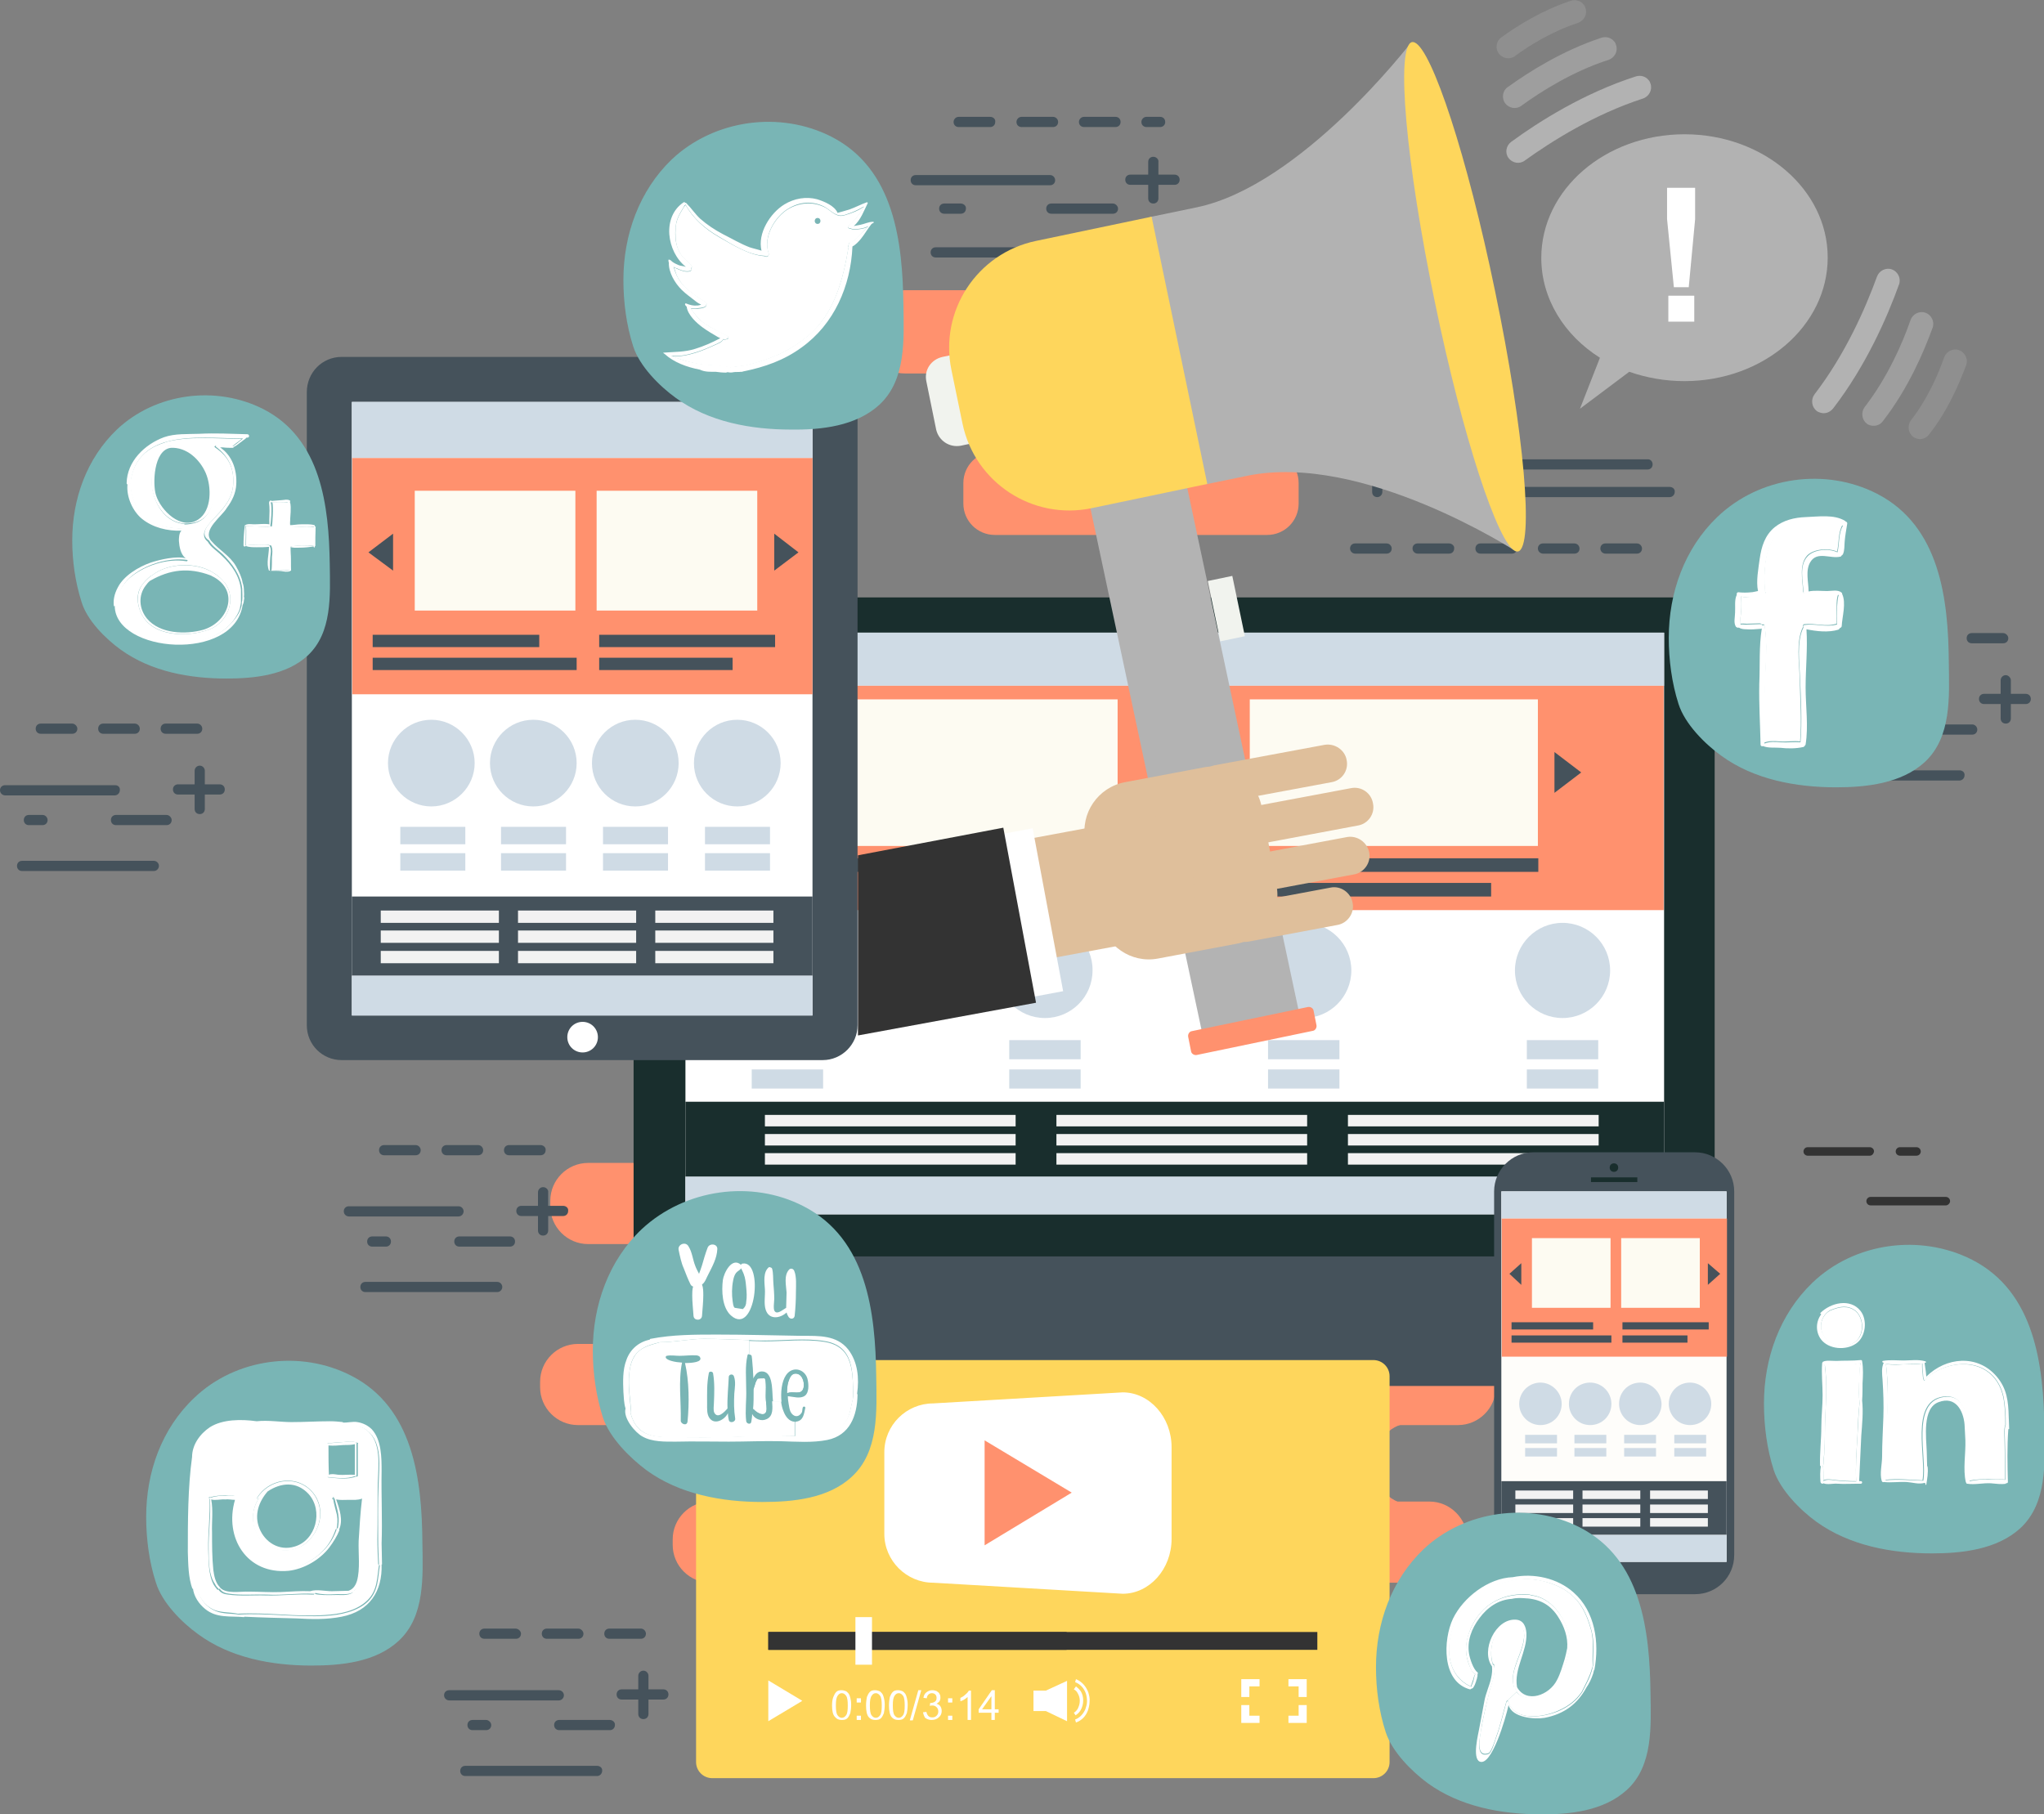 <?xml version="1.0" encoding="utf-8"?>
<!-- Generator: Adobe Illustrator 21.1.0, SVG Export Plug-In . SVG Version: 6.00 Build 0)  -->
<svg version="1.1" id="Layer_1" xmlns="http://www.w3.org/2000/svg" xmlns:xlink="http://www.w3.org/1999/xlink" x="0px" y="0px"
	 viewBox="0 0 481 427" style="enable-background:new 0 0 481 427;" xml:space="preserve">
<rect x="0" y="0" width="481" height="427" fill="#808080" stroke="none"/>
<style type="text/css">
	.st0{fill:#FF916E;}
	.st1{fill:#FFFFFF;}
	.st2{opacity:0.5;}
	.st3{fill:#45525B;}
	.st4{fill:#192E2D;}
	.st5{fill:#CFDBE5;}
	.st6{fill:#FDFBF2;}
	.st7{fill:#F2F2F2;}
	.st8{fill-rule:evenodd;clip-rule:evenodd;fill:#45525B;}
	.st9{fill-rule:evenodd;clip-rule:evenodd;fill:#FEFDFA;}
	.st10{fill-rule:evenodd;clip-rule:evenodd;fill:#192E2D;}
	.st11{fill:#B3B3B3;}
	.st12{fill:#F1F3EE;}
	.st13{fill:#B2B2B2;}
	.st14{fill:#FED65C;}
	.st15{fill:#DFBF9B;}
	.st16{fill:#333333;}
	.st17{fill-rule:evenodd;clip-rule:evenodd;fill:#B2B2B2;}
	.st18{opacity:0.6;}
	.st19{opacity:0.3;}
	.st20{fill-rule:evenodd;clip-rule:evenodd;fill:#FED65C;}
	.st21{fill-rule:evenodd;clip-rule:evenodd;fill:#333333;}
	.st22{fill-rule:evenodd;clip-rule:evenodd;fill:#FFFFFF;}
	.st23{fill-rule:evenodd;clip-rule:evenodd;fill:#FF916E;}
	.st24{fill:#79B5B5;}
</style>
<g>
	<g>
		<path class="st0" d="M298.2,106.3h-64.1c-4.1,0-7.4,3.3-7.4,7.4v4.8c0,4.1,3.3,7.4,7.4,7.4h64.1c4.1,0,7.4-3.3,7.4-7.4v-4.8
			C305.6,109.6,302.3,106.3,298.2,106.3z"/>
	</g>
	<g>
		<path class="st0" d="M343,68.3h-93.3c-5.4,0-9.8,4.4-9.8,9.8c0,5.4,4.4,9.8,9.8,9.8H343c5.4,0,9.8-4.4,9.8-9.8
			C352.8,72.7,348.4,68.3,343,68.3z"/>
	</g>
	<g>
		<path class="st0" d="M227.4,68.3h-14.4c-5.4,0-9.8,4.4-9.8,9.8c0,5.4,4.4,9.8,9.8,9.8h14.4c5.4,0,9.8-4.4,9.8-9.8
			C237.2,72.7,232.8,68.3,227.4,68.3z"/>
	</g>
	<g>
		<path class="st0" d="M294.3,87.3h-47.2c4.8,0,8.6,3.9,8.6,8.7v2.2c0,4.8-3.9,8.7-8.6,8.7h47.2c-4.8,0-8.6-3.9-8.6-8.7v-2.2
			C285.7,91.2,289.6,87.3,294.3,87.3z"/>
	</g>
</g>
<g>
	<g>
		<path class="st0" d="M343.2,316.3H191c-4.9,0-8.9,4-8.9,8.9v1.3c0,4.9,4,8.9,8.9,8.9h152.1c4.9,0,8.9-4,8.9-8.9v-1.3
			C352.1,320.3,348.1,316.3,343.2,316.3z"/>
	</g>
	<g>
		<path class="st0" d="M336.4,353.4H167.2c-4.9,0-8.9,4-8.9,8.9v1.3c0,4.9,4,8.9,8.9,8.9h169.2c4.9,0,8.9-4,8.9-8.9v-1.3
			C345.3,357.5,341.3,353.4,336.4,353.4z"/>
	</g>
	<g>
		<path class="st0" d="M153.7,273.7h-15.3c-4.9,0-8.9,4-8.9,8.9v1.3c0,4.9,4,8.9,8.9,8.9h15.3c4.9,0,8.9-4,8.9-8.9v-1.3
			C162.6,277.7,158.6,273.7,153.7,273.7z"/>
	</g>
	<g>
		<path class="st0" d="M292.9,384.9h-45.4c-4.6,0-8.3,3.7-8.3,8.3v0.3c0,4.6,3.7,8.3,8.3,8.3h45.4c4.6,0,8.3-3.7,8.3-8.3v-0.3
			C301.2,388.7,297.4,384.9,292.9,384.9z"/>
	</g>
	<g>
		<path class="st0" d="M163.6,316.3H136c-4.9,0-8.9,4-8.9,8.9v1.3c0,4.9,4,8.9,8.9,8.9h27.6c4.9,0,8.9-4,8.9-8.9v-1.3
			C172.5,320.3,168.5,316.3,163.6,316.3z"/>
	</g>
	<g>
		<path class="st0" d="M332.2,334.9H193.1c4.6,0,8.5,3.8,8.5,8.5v2.2c0,4.6-3.8,8.5-8.5,8.5h139.1c-4.7,0-8.5-3.8-8.5-8.5v-2.2
			C323.7,338.7,327.6,334.9,332.2,334.9z"/>
	</g>
	<g>
		<path class="st0" d="M291.4,372.5h-43.4c3,0,5.5,2.5,5.5,5.5v1.4c0,3-2.5,5.5-5.5,5.5h43.4c-3,0-5.5-2.5-5.5-5.5V378
			C285.9,375,288.4,372.5,291.4,372.5z"/>
	</g>
	<g>
		<path class="st0" d="M243.9,283.3h-52.4c-4.9,0-8.9,4-8.9,8.9v1.3c0,4.9,4,8.9,8.9,8.9h52.4c4.9,0,8.9-4,8.9-8.9v-1.3
			C252.9,287.3,248.8,283.3,243.9,283.3z"/>
	</g>
	<g>
		<path class="st0" d="M242.9,302.3h-49.2c3.4,0,6.2,2.8,6.2,6.2v1.6c0,3.4-2.8,6.2-6.2,6.2h49.2c-3.4,0-6.2-2.8-6.2-6.2v-1.6
			C236.7,305.1,239.5,302.3,242.9,302.3z"/>
	</g>
</g>
<g>
	<g>
		<g>
			<g>
				<path class="st1" d="M295.4,338.6c0-9.8,0-24,0-24h-19.1h-19.1c0,0,0,14.2,0,24c0,9.8-26,17.7-26,17.7h45.1h45.1
					C321.3,356.3,295.4,348.4,295.4,338.6z"/>
			</g>
			<g class="st2">
				<path class="st3" d="M257.2,338h38.2c0-9.8,0-23.4,0-23.4h-38.2C257.2,314.6,257.2,328.2,257.2,338z"/>
			</g>
			<g>
				<path class="st4" d="M321.4,355.4h-90.3c-2.1,0-3.8,1.7-3.8,3.9c0,2.1,1.7,3.9,3.8,3.9h90.3c2.1,0,3.8-1.7,3.8-3.9
					C325.2,357.1,323.5,355.4,321.4,355.4z"/>
			</g>
		</g>
		<g>
			<path class="st4" d="M395.9,140.6H156.6c-4.2,0-7.5,3.4-7.5,7.7v148.9h254.4V148.3C403.5,144,400.1,140.6,395.9,140.6z"/>
		</g>
		<g>
			<rect x="161.3" y="148.9" class="st1" width="230.3" height="136.9"/>
		</g>
		<g>
			<path class="st3" d="M149.1,318.5c0,4.2,3.4,7.7,7.5,7.7h239.4c4.1,0,7.5-3.4,7.5-7.7v-22.8H149.1V318.5z"/>
		</g>
	</g>
	<g>
		<rect x="161.3" y="148.9" class="st5" width="230.3" height="12.5"/>
	</g>
	<g>
		<rect x="161.3" y="276.9" class="st5" width="230.3" height="8.9"/>
	</g>
	<g>
		<g>
			<rect x="161.3" y="161.4" class="st0" width="230.2" height="52.8"/>
		</g>
	</g>
	<g>
		<g>
			<g>
				<g>
					<rect x="294.1" y="164.6" class="st6" width="67.8" height="34.5"/>
				</g>
			</g>
		</g>
		<g>
			<g>
				<rect x="294.9" y="202" class="st3" width="67.1" height="3.2"/>
			</g>
		</g>
		<g>
			<g>
				<rect x="294.9" y="207.8" class="st3" width="56" height="3.2"/>
			</g>
		</g>
		<g>
			<g>
				<polygon class="st3" points="365.8,186.6 372.1,181.8 365.8,177 				"/>
			</g>
		</g>
	</g>
	<g>
		<g>
			<g>
				<g>
					<rect x="195.2" y="164.6" class="st6" width="67.8" height="34.5"/>
				</g>
			</g>
		</g>
		<g>
			<g>
				<rect x="195.2" y="202" class="st3" width="67.1" height="3.2"/>
			</g>
		</g>
		<g>
			<g>
				<rect x="206.3" y="207.8" class="st3" width="56" height="3.2"/>
			</g>
		</g>
		<g>
			<g>
				<polygon class="st3" points="191.4,186.6 191.4,177 185.1,181.8 				"/>
			</g>
		</g>
	</g>
	<g>
		<g>
			<ellipse class="st5" cx="185.1" cy="228.4" rx="11.2" ry="11.2"/>
		</g>
		<g>
			<g>
				<rect x="176.9" y="244.8" class="st5" width="16.8" height="4.5"/>
			</g>
			<g>
				<rect x="176.9" y="251.7" class="st5" width="16.8" height="4.5"/>
			</g>
		</g>
	</g>
	<g>
		<g>
			<path class="st5" d="M245.9,217.2c-6.2,0-11.2,5-11.2,11.2c0,6.2,5,11.2,11.2,11.2c6.2,0,11.2-5,11.2-11.2
				C257.2,222.2,252.1,217.2,245.9,217.2z"/>
		</g>
		<g>
			<g>
				<rect x="237.5" y="244.8" class="st5" width="16.8" height="4.5"/>
			</g>
			<g>
				<rect x="237.5" y="251.7" class="st5" width="16.8" height="4.5"/>
			</g>
		</g>
	</g>
	<g>
		<g>
			<circle class="st5" cx="306.8" cy="228.4" r="11.2"/>
		</g>
		<g>
			<g>
				<rect x="298.4" y="244.8" class="st5" width="16.8" height="4.5"/>
			</g>
			<g>
				<rect x="298.4" y="251.7" class="st5" width="16.8" height="4.5"/>
			</g>
		</g>
	</g>
	<g>
		<g>
			<circle class="st5" cx="367.7" cy="228.4" r="11.2"/>
		</g>
		<g>
			<g>
				<rect x="359.3" y="244.8" class="st5" width="16.8" height="4.5"/>
			</g>
			<g>
				<rect x="359.3" y="251.7" class="st5" width="16.8" height="4.5"/>
			</g>
		</g>
	</g>
	<g>
		<rect x="161.3" y="259.3" class="st4" width="230.3" height="17.6"/>
	</g>
	<g>
		<g>
			<rect x="180" y="262.4" class="st7" width="59" height="2.7"/>
		</g>
		<g>
			<rect x="180" y="266.9" class="st7" width="59" height="2.7"/>
		</g>
		<g>
			<rect x="180" y="271.4" class="st7" width="59" height="2.7"/>
		</g>
	</g>
	<g>
		<g>
			<rect x="248.6" y="262.4" class="st7" width="59" height="2.7"/>
		</g>
		<g>
			<rect x="248.6" y="266.9" class="st7" width="59" height="2.7"/>
		</g>
		<g>
			<rect x="248.6" y="271.4" class="st7" width="59" height="2.7"/>
		</g>
	</g>
	<g>
		<g>
			<rect x="317.2" y="262.4" class="st7" width="59" height="2.7"/>
		</g>
		<g>
			<rect x="317.2" y="266.9" class="st7" width="59" height="2.7"/>
		</g>
		<g>
			<rect x="317.2" y="271.4" class="st7" width="59" height="2.7"/>
		</g>
	</g>
</g>
<g>
	<g>
		<path class="st3" d="M193.6,84H80.4c-4.6,0-8.2,3.7-8.2,8.3v149c0,4.6,3.7,8.2,8.2,8.2h113.2c4.5,0,8.2-3.7,8.2-8.2v-149
			C201.9,87.7,198.2,84,193.6,84z"/>
	</g>
	<g>
		<path class="st1" d="M137.1,240.5c-2,0-3.6,1.6-3.6,3.6c0,2,1.6,3.6,3.6,3.6c2,0,3.6-1.6,3.6-3.6
			C140.7,242.1,139.1,240.5,137.1,240.5z"/>
	</g>
	<g>
		<rect x="82.8" y="94.6" class="st1" width="108.4" height="144.4"/>
	</g>
	<g>
		<rect x="82.8" y="94.6" class="st5" width="108.4" height="13.2"/>
	</g>
	<g>
		<rect x="82.8" y="229.6" class="st5" width="108.4" height="9.4"/>
	</g>
	<g>
		<g>
			<g>
				<g>
					<rect x="82.9" y="107.8" class="st0" width="108.3" height="55.6"/>
				</g>
			</g>
			<g>
				<g>
					<g>
						<rect x="97.6" y="115.5" class="st6" width="37.8" height="28.2"/>
					</g>
				</g>
			</g>
			<g>
				<g>
					<g>
						<rect x="140.4" y="115.5" class="st6" width="37.8" height="28.2"/>
					</g>
				</g>
			</g>
			<g>
				<g>
					<rect x="87.7" y="149.4" class="st3" width="39.2" height="2.9"/>
				</g>
			</g>
			<g>
				<g>
					<rect x="87.7" y="154.8" class="st3" width="48" height="2.9"/>
				</g>
			</g>
			<g>
				<g>
					<rect x="141" y="149.4" class="st3" width="41.4" height="2.9"/>
				</g>
			</g>
			<g>
				<g>
					<rect x="141" y="154.8" class="st3" width="31.4" height="2.9"/>
				</g>
			</g>
			<g>
				<g>
					<polygon class="st3" points="182.2,134.3 187.9,130 182.2,125.6 					"/>
				</g>
			</g>
			<g>
				<g>
					<polygon class="st3" points="92.5,134.3 92.5,125.6 86.7,130 					"/>
				</g>
			</g>
		</g>
		<g>
			<path class="st5" d="M101.5,169.4c-5.6,0-10.2,4.6-10.2,10.2c0,5.6,4.6,10.2,10.2,10.2c5.6,0,10.2-4.6,10.2-10.2
				C111.7,174,107.1,169.4,101.5,169.4z"/>
		</g>
		<g>
			<circle class="st5" cx="125.5" cy="179.6" r="10.2"/>
		</g>
		<g>
			<ellipse class="st5" cx="173.5" cy="179.6" rx="10.2" ry="10.2"/>
		</g>
		<g>
			<circle class="st5" cx="149.5" cy="179.6" r="10.2"/>
		</g>
		<g>
			<g>
				<rect x="94.2" y="194.6" class="st5" width="15.3" height="4.1"/>
			</g>
			<g>
				<rect x="94.2" y="200.8" class="st5" width="15.3" height="4.1"/>
			</g>
		</g>
		<g>
			<g>
				<rect x="117.9" y="194.6" class="st5" width="15.3" height="4.1"/>
			</g>
			<g>
				<rect x="117.9" y="200.8" class="st5" width="15.3" height="4.1"/>
			</g>
		</g>
		<g>
			<g>
				<rect x="141.9" y="194.6" class="st5" width="15.3" height="4.1"/>
			</g>
			<g>
				<rect x="141.9" y="200.8" class="st5" width="15.3" height="4.1"/>
			</g>
		</g>
		<g>
			<g>
				<rect x="165.9" y="194.6" class="st5" width="15.3" height="4.1"/>
			</g>
			<g>
				<rect x="165.9" y="200.8" class="st5" width="15.3" height="4.1"/>
			</g>
		</g>
	</g>
	<g>
		<g>
			<rect x="82.8" y="211" class="st3" width="108.4" height="18.6"/>
		</g>
		<g>
			<g>
				<rect x="89.6" y="214.3" class="st7" width="27.8" height="2.9"/>
			</g>
			<g>
				<rect x="89.6" y="219" class="st7" width="27.8" height="2.9"/>
			</g>
			<g>
				<rect x="89.6" y="223.8" class="st7" width="27.8" height="2.9"/>
			</g>
		</g>
		<g>
			<g>
				<rect x="121.9" y="214.3" class="st7" width="27.8" height="2.9"/>
			</g>
			<g>
				<rect x="121.9" y="219" class="st7" width="27.8" height="2.9"/>
			</g>
			<g>
				<rect x="121.9" y="223.8" class="st7" width="27.8" height="2.9"/>
			</g>
		</g>
		<g>
			<g>
				<rect x="154.2" y="214.3" class="st7" width="27.8" height="2.9"/>
			</g>
			<g>
				<rect x="154.2" y="219" class="st7" width="27.8" height="2.9"/>
			</g>
			<g>
				<rect x="154.2" y="223.8" class="st7" width="27.8" height="2.9"/>
			</g>
		</g>
	</g>
</g>
<g>
	<g>
		<path class="st3" d="M258.2,58.2h-38c-0.7,0-1.2,0.5-1.2,1.2c0,0.7,0.5,1.2,1.2,1.2h38c0.7,0,1.2-0.5,1.2-1.2
			C259.4,58.7,258.9,58.2,258.2,58.2z"/>
	</g>
	<g>
		<path class="st3" d="M226.1,47.9h-3.9c-0.7,0-1.2,0.5-1.2,1.2c0,0.7,0.5,1.2,1.2,1.2h3.9c0.7,0,1.2-0.5,1.2-1.2
			C227.4,48.5,226.8,47.9,226.1,47.9z"/>
	</g>
	<g>
		<path class="st3" d="M261.9,47.9h-14.5c-0.7,0-1.2,0.5-1.2,1.2c0,0.7,0.5,1.2,1.2,1.2h14.5c0.7,0,1.2-0.5,1.2-1.2
			C263.1,48.5,262.5,47.9,261.9,47.9z"/>
	</g>
	<g>
		<path class="st3" d="M247.1,41.2h-31.6c-0.7,0-1.2,0.5-1.2,1.2c0,0.7,0.5,1.2,1.2,1.2h31.6c0.7,0,1.2-0.5,1.2-1.2
			C248.3,41.8,247.8,41.2,247.1,41.2z"/>
	</g>
	<g>
		<path class="st3" d="M233,27.5h-7.4c-0.7,0-1.2,0.6-1.2,1.2c0,0.7,0.5,1.2,1.2,1.2h7.4c0.7,0,1.2-0.5,1.2-1.2
			C234.3,28,233.7,27.5,233,27.5z"/>
		<path class="st3" d="M247.8,27.5h-7.4c-0.7,0-1.2,0.6-1.2,1.2c0,0.7,0.5,1.2,1.2,1.2h7.4c0.7,0,1.2-0.5,1.2-1.2
			C249,28,248.4,27.5,247.8,27.5z"/>
		<path class="st3" d="M262.5,27.5h-7.4c-0.7,0-1.2,0.6-1.2,1.2c0,0.7,0.5,1.2,1.2,1.2h7.4c0.7,0,1.2-0.5,1.2-1.2
			C263.7,28,263.2,27.5,262.5,27.5z"/>
		<path class="st3" d="M273,27.5h-3.2c-0.7,0-1.2,0.6-1.2,1.2c0,0.7,0.5,1.2,1.2,1.2h3.2c0.7,0,1.2-0.5,1.2-1.2
			C274.2,28,273.7,27.5,273,27.5z"/>
	</g>
	<g>
		<g>
			<path class="st3" d="M276.4,41.1H266c-0.7,0-1.2,0.5-1.2,1.2c0,0.7,0.5,1.2,1.2,1.2h10.4c0.7,0,1.2-0.5,1.2-1.2
				C277.6,41.6,277.1,41.1,276.4,41.1z"/>
		</g>
		<g>
			<path class="st3" d="M271.4,36.9c-0.7,0-1.2,0.5-1.2,1.2v8.6c0,0.7,0.5,1.2,1.2,1.2c0.7,0,1.2-0.5,1.2-1.2v-8.6
				C272.7,37.5,272.1,36.9,271.4,36.9z"/>
		</g>
	</g>
</g>
<g>
	<g>
		<path class="st3" d="M387.8,108.1H354c-0.7,0-1.2,0.6-1.2,1.2s0.5,1.2,1.2,1.2h33.7c0.7,0,1.2-0.5,1.2-1.2
			S388.4,108.1,387.8,108.1z"/>
	</g>
	<g>
		<path class="st3" d="M343.7,95.8h-11c-0.7,0-1.2,0.5-1.2,1.2c0,0.7,0.5,1.2,1.2,1.2h11c0.7,0,1.2-0.5,1.2-1.2
			C344.9,96.4,344.4,95.8,343.7,95.8z"/>
	</g>
	<g>
		<path class="st3" d="M392.9,114.6h-54.7c-0.7,0-1.2,0.5-1.2,1.2c0,0.7,0.5,1.2,1.2,1.2h54.7c0.7,0,1.2-0.6,1.2-1.2
			C394.2,115.1,393.6,114.6,392.9,114.6z"/>
	</g>
	<g>
		<path class="st3" d="M326.3,127.9h-7.4c-0.7,0-1.2,0.5-1.2,1.2c0,0.7,0.6,1.2,1.2,1.2h7.4c0.7,0,1.2-0.5,1.2-1.2
			C327.5,128.5,327,127.9,326.3,127.9z"/>
		<path class="st3" d="M355.8,127.9h-7.4c-0.7,0-1.2,0.5-1.2,1.2c0,0.7,0.5,1.2,1.2,1.2h7.4c0.7,0,1.2-0.5,1.2-1.2
			C357,128.5,356.4,127.9,355.8,127.9z"/>
		<path class="st3" d="M341,127.9h-7.4c-0.7,0-1.2,0.5-1.2,1.2c0,0.7,0.6,1.2,1.2,1.2h7.4c0.7,0,1.2-0.5,1.2-1.2
			C342.3,128.5,341.7,127.9,341,127.9z"/>
		<path class="st3" d="M370.5,127.9h-7.4c-0.7,0-1.2,0.5-1.2,1.2c0,0.7,0.6,1.2,1.2,1.2h7.4c0.7,0,1.2-0.5,1.2-1.2
			C371.7,128.5,371.2,127.9,370.5,127.9z"/>
		<path class="st3" d="M385.2,127.9h-7.4c-0.7,0-1.2,0.5-1.2,1.2c0,0.7,0.6,1.2,1.2,1.2h7.4c0.7,0,1.2-0.5,1.2-1.2
			C386.4,128.5,385.9,127.9,385.2,127.9z"/>
	</g>
	<g>
		<g>
			<path class="st3" d="M328.9,110.6h-9.1c-0.7,0-1.2,0.5-1.2,1.2c0,0.7,0.5,1.2,1.2,1.2h9.1c0.7,0,1.2-0.5,1.2-1.2
				C330.1,111.1,329.6,110.6,328.9,110.6z"/>
		</g>
		<g>
			<path class="st3" d="M324.1,106.3c-0.7,0-1.2,0.5-1.2,1.2v8.3c0,0.7,0.5,1.2,1.2,1.2c0.7,0,1.2-0.6,1.2-1.2v-8.3
				C325.4,106.8,324.8,106.3,324.1,106.3z"/>
		</g>
	</g>
</g>
<g>
	<g>
		<path class="st3" d="M117,301.7H86c-0.7,0-1.2,0.5-1.2,1.2c0,0.7,0.5,1.2,1.2,1.2h31c0.7,0,1.2-0.6,1.2-1.2
			C118.2,302.3,117.7,301.7,117,301.7z"/>
	</g>
	<g>
		<path class="st3" d="M90.8,291h-3.2c-0.7,0-1.2,0.5-1.2,1.2c0,0.7,0.5,1.2,1.2,1.2h3.2c0.7,0,1.2-0.5,1.2-1.2
			C92,291.5,91.5,291,90.8,291z"/>
	</g>
	<g>
		<path class="st3" d="M120,291h-11.9c-0.7,0-1.2,0.5-1.2,1.2c0,0.7,0.5,1.2,1.2,1.2H120c0.7,0,1.2-0.5,1.2-1.2
			C121.2,291.5,120.7,291,120,291z"/>
	</g>
	<g>
		<path class="st3" d="M107.9,283.9H82.1c-0.7,0-1.2,0.5-1.2,1.2c0,0.7,0.6,1.2,1.2,1.2h25.8c0.7,0,1.2-0.6,1.2-1.2
			C109.1,284.5,108.6,283.9,107.9,283.9z"/>
	</g>
	<g>
		<path class="st3" d="M97.8,269.5h-7.4c-0.7,0-1.2,0.5-1.2,1.2c0,0.7,0.5,1.2,1.2,1.2h7.4c0.7,0,1.2-0.5,1.2-1.2
			C99,270.1,98.5,269.5,97.8,269.5z"/>
		<path class="st3" d="M127.2,269.5h-7.4c-0.7,0-1.2,0.5-1.2,1.2c0,0.7,0.5,1.2,1.2,1.2h7.4c0.7,0,1.2-0.5,1.2-1.2
			C128.5,270.1,127.9,269.5,127.2,269.5z"/>
		<path class="st3" d="M112.5,269.5h-7.4c-0.7,0-1.2,0.5-1.2,1.2c0,0.7,0.5,1.2,1.2,1.2h7.4c0.7,0,1.2-0.5,1.2-1.2
			C113.7,270.1,113.2,269.5,112.5,269.5z"/>
	</g>
	<g>
		<g>
			<path class="st3" d="M132.5,283.8h-9.8c-0.7,0-1.2,0.5-1.2,1.2c0,0.7,0.5,1.2,1.2,1.2h9.8c0.7,0,1.2-0.5,1.2-1.2
				C133.8,284.3,133.2,283.8,132.5,283.8z"/>
		</g>
		<g>
			<path class="st3" d="M127.8,279.4c-0.7,0-1.2,0.6-1.2,1.2v9c0,0.7,0.5,1.2,1.2,1.2c0.7,0,1.2-0.5,1.2-1.2v-9
				C129.1,280,128.5,279.4,127.8,279.4z"/>
		</g>
	</g>
</g>
<g>
	<g>
		<path class="st3" d="M140.5,415.6h-31c-0.7,0-1.2,0.5-1.2,1.2c0,0.7,0.5,1.2,1.2,1.2h31c0.7,0,1.2-0.6,1.2-1.2
			C141.8,416.1,141.2,415.6,140.5,415.6z"/>
	</g>
	<g>
		<path class="st3" d="M114.4,404.8h-3.2c-0.7,0-1.2,0.5-1.2,1.2c0,0.7,0.5,1.2,1.2,1.2h3.2c0.7,0,1.2-0.5,1.2-1.2
			C115.6,405.4,115,404.8,114.4,404.8z"/>
	</g>
	<g>
		<path class="st3" d="M143.5,404.8h-11.9c-0.7,0-1.2,0.5-1.2,1.2c0,0.7,0.5,1.2,1.2,1.2h11.9c0.7,0,1.2-0.5,1.2-1.2
			C144.8,405.4,144.2,404.8,143.5,404.8z"/>
	</g>
	<g>
		<path class="st3" d="M131.5,397.8h-25.8c-0.7,0-1.2,0.5-1.2,1.2c0,0.7,0.6,1.2,1.2,1.2h25.8c0.7,0,1.2-0.6,1.2-1.2
			C132.7,398.3,132.1,397.8,131.5,397.8z"/>
	</g>
	<g>
		<path class="st3" d="M121.3,383.3H114c-0.7,0-1.2,0.5-1.2,1.2c0,0.7,0.5,1.2,1.2,1.2h7.4c0.7,0,1.2-0.5,1.2-1.2
			C122.6,383.9,122,383.3,121.3,383.3z"/>
		<path class="st3" d="M150.8,383.3h-7.4c-0.7,0-1.2,0.5-1.2,1.2c0,0.7,0.5,1.2,1.2,1.2h7.4c0.7,0,1.2-0.5,1.2-1.2
			C152,383.9,151.5,383.3,150.8,383.3z"/>
		<path class="st3" d="M136.1,383.3h-7.4c-0.7,0-1.2,0.5-1.2,1.2c0,0.7,0.5,1.2,1.2,1.2h7.4c0.7,0,1.2-0.5,1.2-1.2
			C137.3,383.9,136.7,383.3,136.1,383.3z"/>
	</g>
	<g>
		<g>
			<path class="st3" d="M156.1,397.6h-9.8c-0.7,0-1.2,0.5-1.2,1.2c0,0.7,0.5,1.2,1.2,1.2h9.8c0.7,0,1.2-0.5,1.2-1.2
				C157.3,398.1,156.8,397.6,156.1,397.6z"/>
		</g>
		<g>
			<path class="st3" d="M151.4,393.2c-0.7,0-1.2,0.6-1.2,1.2v9c0,0.7,0.5,1.2,1.2,1.2c0.7,0,1.2-0.5,1.2-1.2v-9
				C152.6,393.8,152.1,393.2,151.4,393.2z"/>
		</g>
	</g>
</g>
<g>
	<g>
		<path class="st3" d="M461.1,181.3h-31c-0.7,0-1.2,0.5-1.2,1.2c0,0.7,0.5,1.2,1.2,1.2h31c0.7,0,1.2-0.6,1.2-1.2
			C462.4,181.8,461.8,181.3,461.1,181.3z"/>
	</g>
	<g>
		<path class="st3" d="M434.9,170.5h-3.2c-0.7,0-1.2,0.5-1.2,1.2c0,0.7,0.5,1.2,1.2,1.2h3.2c0.7,0,1.2-0.5,1.2-1.2
			C436.2,171.1,435.6,170.5,434.9,170.5z"/>
	</g>
	<g>
		<path class="st3" d="M464.1,170.5h-11.9c-0.7,0-1.2,0.5-1.2,1.2c0,0.7,0.5,1.2,1.2,1.2h11.9c0.7,0,1.2-0.5,1.2-1.2
			C465.3,171.1,464.8,170.5,464.1,170.5z"/>
	</g>
	<g>
		<path class="st3" d="M452,163.5h-25.8c-0.7,0-1.2,0.5-1.2,1.2c0,0.7,0.6,1.2,1.2,1.2H452c0.7,0,1.2-0.6,1.2-1.2
			C453.3,164,452.7,163.5,452,163.5z"/>
	</g>
	<g>
		<path class="st3" d="M441.9,149h-7.4c-0.7,0-1.2,0.5-1.2,1.2c0,0.7,0.5,1.2,1.2,1.2h7.4c0.7,0,1.2-0.5,1.2-1.2
			C443.1,149.6,442.6,149,441.9,149z"/>
		<path class="st3" d="M471.4,149H464c-0.7,0-1.2,0.5-1.2,1.2c0,0.7,0.5,1.2,1.2,1.2h7.4c0.7,0,1.2-0.5,1.2-1.2
			C472.6,149.6,472,149,471.4,149z"/>
		<path class="st3" d="M456.6,149h-7.4c-0.7,0-1.2,0.5-1.2,1.2c0,0.7,0.5,1.2,1.2,1.2h7.4c0.7,0,1.2-0.5,1.2-1.2
			C457.9,149.6,457.3,149,456.6,149z"/>
	</g>
	<g>
		<g>
			<path class="st3" d="M476.7,163.3h-9.8c-0.7,0-1.2,0.5-1.2,1.2c0,0.7,0.5,1.2,1.2,1.2h9.8c0.7,0,1.2-0.5,1.2-1.2
				C477.9,163.8,477.4,163.3,476.7,163.3z"/>
		</g>
		<g>
			<path class="st3" d="M472,158.9c-0.7,0-1.2,0.6-1.2,1.2v9c0,0.7,0.5,1.2,1.2,1.2c0.7,0,1.2-0.5,1.2-1.2v-9
				C473.2,159.5,472.6,158.9,472,158.9z"/>
		</g>
	</g>
</g>
<g>
	<g>
		<path class="st3" d="M36.2,202.6h-31c-0.7,0-1.2,0.5-1.2,1.2c0,0.7,0.5,1.2,1.2,1.2h31c0.7,0,1.2-0.6,1.2-1.2
			C37.4,203.1,36.8,202.6,36.2,202.6z"/>
	</g>
	<g>
		<path class="st3" d="M10,191.8H6.8c-0.7,0-1.2,0.5-1.2,1.2c0,0.7,0.5,1.2,1.2,1.2H10c0.7,0,1.2-0.5,1.2-1.2
			C11.2,192.4,10.7,191.8,10,191.8z"/>
	</g>
	<g>
		<path class="st3" d="M39.2,191.8H27.3c-0.7,0-1.2,0.5-1.2,1.2c0,0.7,0.5,1.2,1.2,1.2h11.9c0.7,0,1.2-0.5,1.2-1.2
			C40.4,192.4,39.8,191.8,39.2,191.8z"/>
	</g>
	<g>
		<path class="st3" d="M27.1,184.8H1.2c-0.7,0-1.2,0.5-1.2,1.2c0,0.7,0.6,1.2,1.2,1.2h25.8c0.7,0,1.2-0.6,1.2-1.2
			C28.3,185.3,27.8,184.8,27.1,184.8z"/>
	</g>
	<g>
		<path class="st3" d="M17,170.3H9.6c-0.7,0-1.2,0.5-1.2,1.2c0,0.7,0.5,1.2,1.2,1.2H17c0.7,0,1.2-0.5,1.2-1.2
			C18.2,170.9,17.6,170.3,17,170.3z"/>
		<path class="st3" d="M46.4,170.3H39c-0.7,0-1.2,0.5-1.2,1.2c0,0.7,0.5,1.2,1.2,1.2h7.4c0.7,0,1.2-0.5,1.2-1.2
			C47.6,170.9,47.1,170.3,46.4,170.3z"/>
		<path class="st3" d="M31.7,170.3h-7.4c-0.7,0-1.2,0.5-1.2,1.2c0,0.7,0.5,1.2,1.2,1.2h7.4c0.7,0,1.2-0.5,1.2-1.2
			C32.9,170.9,32.4,170.3,31.7,170.3z"/>
	</g>
	<g>
		<g>
			<path class="st3" d="M51.7,184.6h-9.8c-0.7,0-1.2,0.5-1.2,1.2c0,0.7,0.5,1.2,1.2,1.2h9.8c0.7,0,1.2-0.5,1.2-1.2
				C52.9,185.1,52.4,184.6,51.7,184.6z"/>
		</g>
		<g>
			<path class="st3" d="M47,180.2c-0.7,0-1.2,0.6-1.2,1.2v9c0,0.7,0.5,1.2,1.2,1.2c0.7,0,1.2-0.5,1.2-1.2v-9
				C48.2,180.8,47.7,180.2,47,180.2z"/>
		</g>
	</g>
</g>
<g>
	<g>
		<path class="st8" d="M398.9,271.2h-38.1c-5.1,0-9.2,4.2-9.2,9.2V366c0,5.1,4.2,9.2,9.2,9.2h38.1c5.1,0,9.2-4.1,9.2-9.2v-85.6
			C408.1,275.3,403.9,271.2,398.9,271.2z"/>
	</g>
	<g>
		<rect x="353.3" y="280.4" class="st9" width="53" height="87.2"/>
	</g>
	<g>
		<rect x="374.4" y="277.1" class="st10" width="10.9" height="1.1"/>
	</g>
	<g>
		<circle class="st10" cx="379.8" cy="274.8" r="1"/>
	</g>
	<g>
		<circle class="st10" cx="379.8" cy="371.4" r="2.4"/>
	</g>
	<g>
		<g>
			<rect x="353.3" y="280.4" class="st5" width="53" height="6.4"/>
		</g>
		<g>
			<rect x="353.3" y="361.2" class="st5" width="53" height="6.4"/>
		</g>
		<g>
			<g>
				<g>
					<rect x="353.4" y="286.8" class="st0" width="53" height="32.5"/>
				</g>
			</g>
			<g>
				<g>
					<g>
						<rect x="360.5" y="291.4" class="st6" width="18.5" height="16.4"/>
					</g>
				</g>
			</g>
			<g>
				<g>
					<g>
						<rect x="381.5" y="291.4" class="st6" width="18.5" height="16.4"/>
					</g>
				</g>
			</g>
			<g>
				<g>
					<rect x="355.7" y="311.2" class="st3" width="19.2" height="1.7"/>
				</g>
			</g>
			<g>
				<g>
					<rect x="355.7" y="314.3" class="st3" width="23.5" height="1.7"/>
				</g>
			</g>
			<g>
				<g>
					<rect x="381.8" y="311.2" class="st3" width="20.3" height="1.7"/>
				</g>
			</g>
			<g>
				<g>
					<rect x="381.8" y="314.3" class="st3" width="15.3" height="1.7"/>
				</g>
			</g>
			<g>
				<g>
					<polygon class="st3" points="401.9,302.4 404.8,299.8 401.9,297.3 					"/>
				</g>
			</g>
			<g>
				<g>
					<polygon class="st3" points="358,302.4 358,297.3 355.2,299.8 					"/>
				</g>
			</g>
		</g>
		<g>
			<path class="st5" d="M362.5,325.4c-2.7,0-5,2.2-5,5c0,2.7,2.2,5,5,5c2.8,0,5-2.2,5-5C367.5,327.7,365.2,325.4,362.5,325.4z"/>
		</g>
		<g>
			<path class="st5" d="M374.2,325.4c-2.8,0-5,2.2-5,5c0,2.7,2.2,5,5,5c2.8,0,5-2.2,5-5C379.2,327.7,377,325.4,374.2,325.4z"/>
		</g>
		<g>
			<path class="st5" d="M397.7,325.4c-2.8,0-5,2.2-5,5c0,2.7,2.2,5,5,5s5-2.2,5-5C402.7,327.7,400.4,325.4,397.7,325.4z"/>
		</g>
		<g>
			<path class="st5" d="M386,325.4c-2.8,0-5,2.2-5,5c0,2.7,2.2,5,5,5c2.8,0,5-2.2,5-5C390.9,327.7,388.7,325.4,386,325.4z"/>
		</g>
		<g>
			<g>
				<rect x="358.9" y="337.7" class="st5" width="7.5" height="2"/>
			</g>
			<g>
				<rect x="358.9" y="340.8" class="st5" width="7.5" height="2"/>
			</g>
		</g>
		<g>
			<g>
				<rect x="370.5" y="337.7" class="st5" width="7.5" height="2"/>
			</g>
			<g>
				<rect x="370.5" y="340.8" class="st5" width="7.5" height="2"/>
			</g>
		</g>
		<g>
			<g>
				<rect x="382.2" y="337.7" class="st5" width="7.5" height="2"/>
			</g>
			<g>
				<rect x="382.2" y="340.8" class="st5" width="7.5" height="2"/>
			</g>
		</g>
		<g>
			<g>
				<rect x="394" y="337.7" class="st5" width="7.5" height="2"/>
			</g>
			<g>
				<rect x="394" y="340.8" class="st5" width="7.5" height="2"/>
			</g>
		</g>
		<g>
			<g>
				<rect x="353.3" y="348.6" class="st3" width="53" height="12.6"/>
			</g>
			<g>
				<g>
					<rect x="356.6" y="350.8" class="st7" width="13.6" height="2"/>
				</g>
				<g>
					<rect x="356.6" y="354.1" class="st7" width="13.6" height="2"/>
				</g>
				<g>
					<rect x="356.6" y="357.3" class="st7" width="13.6" height="2"/>
				</g>
			</g>
			<g>
				<g>
					<rect x="372.4" y="350.8" class="st7" width="13.6" height="2"/>
				</g>
				<g>
					<rect x="372.4" y="354.1" class="st7" width="13.6" height="2"/>
				</g>
				<g>
					<rect x="372.4" y="357.3" class="st7" width="13.6" height="2"/>
				</g>
			</g>
			<g>
				<g>
					<rect x="388.3" y="350.8" class="st7" width="13.6" height="2"/>
				</g>
				<g>
					<rect x="388.3" y="354.1" class="st7" width="13.6" height="2"/>
				</g>
				<g>
					<rect x="388.3" y="357.3" class="st7" width="13.6" height="2"/>
				</g>
			</g>
		</g>
	</g>
</g>
<g>
	<g>
		<g>
			<g>
				<polygon class="st11" points="306.4,241.6 283.6,246.4 256,116.8 278.8,112.1 				"/>
			</g>
		</g>
		<g>
			<g>
				<path class="st12" d="M242.7,96.4c0.5,2.6-1.1,5.2-3.8,5.8l-12.8,2.7c-2.7,0.5-5.2-1.2-5.8-3.8L218,89.8
					c-0.6-2.7,1.1-5.2,3.8-5.8l12.8-2.7c2.6-0.6,5.2,1.1,5.8,3.8L242.7,96.4z"/>
			</g>
		</g>
		<g>
			<g>
				<path class="st0" d="M309.8,241.3c0.1,0.6-0.3,1.2-0.8,1.3l-27.4,5.7c-0.6,0.1-1.2-0.3-1.3-0.8l-0.7-3.5
					c-0.1-0.6,0.3-1.2,0.8-1.3l27.4-5.7c0.6-0.1,1.2,0.3,1.3,0.8L309.8,241.3z"/>
			</g>
		</g>
		<g>
			<g>
				<path class="st13" d="M331.9,10.2c0,0-25.7,33.5-50.3,38.6c-13.1,2.7-11,2.3-11,2.3l13.1,62.9c0,0,1.4-0.3,9.7-2
					c27.3-5.7,63.4,17.8,63.4,17.8s-11.3-29.6-17.7-60.2C332.8,39.1,331.9,10.2,331.9,10.2z"/>
			</g>
		</g>
		<g>
			<g>
				<path class="st14" d="M243.8,56.7c-13.9,2.9-22.8,16.5-19.9,30.4l2.6,12.6c2.9,13.9,16.5,22.8,30.4,19.9l27.2-5.7L271,51
					L243.8,56.7z"/>
			</g>
		</g>
		<g>
			<g>
				
					<rect x="285.6" y="136.1" transform="matrix(0.979 -0.204 0.204 0.979 -23.155 61.765)" class="st12" width="5.9" height="14.5"/>
			</g>
		</g>
		<g>
			<g>
				<g>
					<path class="st14" d="M332.9,10c-0.2-0.1-0.4-0.1-0.6-0.1c-3.9,0.8-1.5,28.3,5.4,61.4c6.5,31.5,14.8,56.7,18.9,58.4
						c0.2,0.1,0.4,0.1,0.6,0.1c3.9-0.8,1.5-28.3-5.4-61.4C345.3,36.9,337,11.7,332.9,10L332.9,10z"/>
				</g>
			</g>
		</g>
	</g>
</g>
<g>
	<g>
		<g>
			<path class="st15" d="M323.1,189.1c0.5,2.4-1.1,4.8-3.6,5.2l-32.5,6.1c-2.4,0.5-4.8-1.2-5.2-3.6l0,0c-0.5-2.4,1.1-4.8,3.6-5.2
				l32.5-6.1C320.3,185,322.7,186.6,323.1,189.1L323.1,189.1z"/>
		</g>
	</g>
	<g>
		<g>
			<path class="st15" d="M264.7,184.1c-6.3,1.2-10.5,7.3-9.3,13.6l3.5,18.6c1.2,6.3,7.3,10.5,13.6,9.3l18.6-3.5
				c6.3-1.2,10.5-7.3,9.3-13.6l-3.5-18.6c-1.2-6.3-7.3-10.5-13.6-9.3L264.7,184.1z"/>
		</g>
	</g>
	<g>
		<g>
			<path class="st15" d="M318.3,212.5c0.5,2.4-1.2,4.8-3.6,5.2l-20.8,3.9c-2.4,0.5-4.8-1.2-5.2-3.6l0,0c-0.5-2.4,1.2-4.8,3.6-5.2
				l20.8-3.9C315.5,208.4,317.9,210.1,318.3,212.5L318.3,212.5z"/>
		</g>
	</g>
	<g>
		<g>
			<path class="st15" d="M322.2,200.6c0.5,2.4-1.2,4.8-3.6,5.2l-32.5,6.1c-2.4,0.4-4.8-1.2-5.2-3.6l0,0c-0.5-2.4,1.2-4.8,3.6-5.2
				l32.5-6.1C319.4,196.6,321.7,198.2,322.2,200.6L322.2,200.6z"/>
		</g>
	</g>
	<g>
		<g>
			<path class="st15" d="M316.9,178.9c0.5,2.4-1.1,4.8-3.6,5.2l-25.8,4.8c-2.4,0.5-4.8-1.2-5.2-3.6l0,0c-0.5-2.4,1.2-4.8,3.6-5.2
				l25.8-4.8C314.1,174.9,316.5,176.5,316.9,178.9L316.9,178.9z"/>
		</g>
	</g>
	<g>
		<g>
			<path class="st15" d="M229.3,228.9l45.7-8.5c4.3-0.8,7.1-4.9,6.3-9.2l-2.4-12.6c-0.8-4.3-4.9-7.1-9.2-6.3l-45.7,8.5L229.3,228.9z
				"/>
		</g>
	</g>
	<g>
		<g>
			
				<rect x="226.8" y="196.5" transform="matrix(0.983 -0.184 0.184 0.983 -35.655 47.176)" class="st1" width="19.9" height="39"/>
		</g>
	</g>
	<g>
		<g>
			<polygon class="st16" points="201.9,243.7 243.8,236 236.1,194.8 201.9,201.3 			"/>
		</g>
	</g>
</g>
<g>
	<path class="st17" d="M396.4,31.6c-18.6,0-33.7,13-33.7,29.1c0,9.6,5.4,18.2,13.8,23.5l-4.7,12l11.6-8.7c4,1.4,8.4,2.2,13,2.2
		c18.6,0,33.7-13,33.7-29.1C430.1,44.6,415,31.6,396.4,31.6z"/>
</g>
<g id="XMLID_395_">
	<path class="st1" d="M393.9,67.6l-1.6-16v-7.4h6.6v7.4l-1.5,16H393.9z M392.6,75.7v-6.1h6.1v6.1H392.6z"/>
</g>
<g>
	<g>
		<g>
			<path class="st13" d="M428.3,97.1c-0.3-0.1-0.6-0.2-0.8-0.4c-1.2-0.9-1.4-2.7-0.5-3.9c7.3-9.5,12-20.3,14.7-27.7
				c0.5-1.4,2.1-2.2,3.5-1.7c1.4,0.5,2.2,2.1,1.7,3.5c-2.8,7.8-7.8,19.2-15.5,29.2C430.6,97.1,429.4,97.5,428.3,97.1z"/>
		</g>
	</g>
	<g class="st18">
		<g>
			<path class="st13" d="M440.1,100.1c-0.3-0.1-0.6-0.2-0.8-0.4c-1.2-0.9-1.4-2.7-0.5-3.9c5.4-7,8.9-15,10.8-20.5
				c0.5-1.4,2.1-2.2,3.5-1.7c1.4,0.5,2.2,2.1,1.7,3.5c-2.1,5.8-5.8,14.4-11.7,22C442.4,100.1,441.2,100.4,440.1,100.1z"/>
		</g>
	</g>
	<g class="st19">
		<g>
			<path class="st13" d="M451,103.2c-0.3-0.1-0.6-0.2-0.8-0.4c-1.2-0.9-1.4-2.7-0.5-3.9c3.9-5,6.4-10.8,7.8-14.8
				c0.5-1.4,2.1-2.2,3.5-1.7c1.4,0.5,2.2,2.1,1.7,3.5c-1.6,4.3-4.3,10.7-8.7,16.3C453.3,103.2,452,103.6,451,103.2z"/>
		</g>
	</g>
</g>
<g>
	<g>
		<g>
			<path class="st13" d="M388,18.9c0.2,0.2,0.3,0.5,0.4,0.8c0.5,1.4-0.3,3-1.8,3.5c-11.4,3.7-21.4,10-27.8,14.6
				c-1.2,0.9-2.9,0.6-3.8-0.6c-0.9-1.2-0.6-2.9,0.6-3.8c6.7-4.9,17.2-11.5,29.3-15.4C386.1,17.6,387.3,18,388,18.9z"/>
		</g>
	</g>
	<g class="st18">
		<g>
			<path class="st13" d="M379.9,9.8c0.2,0.2,0.3,0.5,0.4,0.8c0.5,1.4-0.3,3-1.8,3.5c-8.4,2.7-15.8,7.4-20.5,10.8
				c-1.2,0.9-2.9,0.6-3.8-0.6c-0.9-1.2-0.6-3,0.6-3.8c5-3.6,12.9-8.6,22-11.6C378,8.5,379.2,8.9,379.9,9.8z"/>
		</g>
	</g>
	<g class="st19">
		<g>
			<path class="st13" d="M372.7,1.1c0.2,0.2,0.3,0.5,0.4,0.8c0.5,1.4-0.3,3-1.8,3.5c-6.1,2-11.4,5.3-14.8,7.8
				c-1.2,0.9-2.9,0.6-3.8-0.6c-0.9-1.2-0.6-3,0.6-3.8c3.7-2.7,9.6-6.4,16.3-8.6C370.8-0.2,372,0.2,372.7,1.1z"/>
		</g>
	</g>
</g>
<g>
	<g>
		<g>
			<path class="st16" d="M451,272h-3.9c-0.5,0-1-0.4-1-1c0-0.5,0.4-1,1-1h3.9c0.5,0,1,0.4,1,1C452,271.6,451.5,272,451,272z"/>
		</g>
	</g>
	<g>
		<g>
			<path class="st16" d="M440,272h-14.6c-0.5,0-1-0.4-1-1c0-0.5,0.4-1,1-1H440c0.5,0,1,0.4,1,1C440.9,271.6,440.5,272,440,272z"/>
		</g>
	</g>
	<g>
		<g>
			<path class="st16" d="M457.9,283.7h-17.7c-0.5,0-1-0.4-1-1c0-0.5,0.4-1,1-1h17.7c0.5,0,1,0.4,1,1
				C458.9,283.2,458.4,283.7,457.9,283.7z"/>
		</g>
	</g>
</g>
<g id="XMLID_1533_">
	<g id="XMLID_1535_">
		<path id="XMLID_1560_" class="st20" d="M323.2,418.5H167.6c-2.1,0-3.8-1.7-3.8-3.8v-90.8c0-2.1,1.7-3.8,3.8-3.8h155.6
			c2.1,0,3.8,1.7,3.8,3.8v90.8C327,416.8,325.3,418.5,323.2,418.5z"/>
		<g id="XMLID_1537_">
			<rect id="XMLID_1557_" x="180.8" y="384.1" class="st21" width="129.2" height="4.2"/>
			<rect id="XMLID_1554_" x="180.8" y="384.1" class="st21" width="70.2" height="4.2"/>
			<rect id="XMLID_1553_" x="201.3" y="380.6" class="st22" width="3.9" height="11.2"/>
			<path id="XMLID_1552_" class="st22" d="M219.6,330.3l44.6-2.6c6.3,0,11.5,5.8,11.5,12.9v21.6c0,7.1-5.2,12.9-11.5,12.9l-44.6-2.6
				c-6.3,0-11.5-5.2-11.5-11.5v-19.2C208.1,335.4,213.3,330.3,219.6,330.3z"/>
			<polygon id="XMLID_1549_" class="st23" points="231.7,339 252.2,351.3 231.7,363.7 			"/>
			<path id="XMLID_1544_" class="st22" d="M292.1,395.2h4.3v1.7H294v2.5h-1.9V395.2L292.1,395.2z M294,401.3v2.5h2.4v1.7h-4.3v-4.2
				H294L294,401.3z M303.2,395.2h4.3v4.2h-1.9v-2.5h-2.4V395.2L303.2,395.2z M307.5,401.3v4.2h-4.3v-1.7h2.4v-2.5H307.5z"/>
			<g id="XMLID_1540_">
				<polygon id="XMLID_1543_" class="st22" points="251.1,395.6 246.1,397.9 243.2,397.9 243.2,402.7 246.1,402.7 251.1,405.1 				
					"/>
				<path id="XMLID_1542_" class="st1" d="M253.2,395.2c1.5,0.6,2.4,1.8,2.9,3.1c0.2,0.7,0.4,1.4,0.3,2.2c0,0.7-0.2,1.5-0.4,2.1
					c-0.5,1.3-1.4,2.3-2.8,2.8l-0.2-0.7c1.1-0.4,1.9-1.3,2.4-2.4c0.2-0.6,0.4-1.2,0.4-1.9s-0.1-1.3-0.3-1.9
					c-0.4-1.1-1.2-2.1-2.5-2.6L253.2,395.2z"/>
				<path id="XMLID_1541_" class="st1" d="M253.2,396.9c0.4,0.3,0.8,0.7,1.1,1.1l0,0c0.4,0.6,0.6,1.4,0.6,2.2c0,0.8-0.2,1.6-0.6,2.3
					c-0.3,0.5-0.7,0.9-1.2,1.2l-0.4-0.6c0.4-0.2,0.7-0.6,0.9-0.9c0.3-0.6,0.5-1.2,0.5-1.9c0-0.7-0.2-1.3-0.5-1.8l0,0
					c-0.2-0.4-0.5-0.7-0.9-0.9L253.2,396.9z"/>
			</g>
			<g id="XMLID_1539_">
				<path class="st1" d="M195.8,401.4c0-0.8,0.1-1.5,0.3-2c0.2-0.5,0.4-0.9,0.7-1.2c0.3-0.3,0.7-0.4,1.2-0.4c0.4,0,0.7,0.1,1,0.2
					c0.3,0.1,0.5,0.4,0.7,0.6c0.2,0.3,0.3,0.6,0.4,1c0.1,0.4,0.2,0.9,0.2,1.6c0,0.8-0.1,1.5-0.2,2c-0.2,0.5-0.4,0.9-0.7,1.2
					c-0.3,0.3-0.7,0.4-1.3,0.4c-0.7,0-1.2-0.2-1.6-0.7C196,403.6,195.8,402.7,195.8,401.4z M196.7,401.4c0,1.1,0.1,1.9,0.4,2.3
					c0.3,0.4,0.6,0.6,1,0.6c0.4,0,0.7-0.2,1-0.6c0.3-0.4,0.4-1.1,0.4-2.3c0-1.1-0.1-1.9-0.4-2.3c-0.3-0.4-0.6-0.6-1-0.6
					c-0.4,0-0.7,0.2-0.9,0.5C196.8,399.5,196.7,400.2,196.7,401.4z"/>
				<path class="st1" d="M201.6,400.7v-1h1v1H201.6z M201.6,404.8v-1h1v1H201.6z"/>
				<path class="st1" d="M203.8,401.4c0-0.8,0.1-1.5,0.2-2c0.2-0.5,0.4-0.9,0.7-1.2c0.3-0.3,0.7-0.4,1.2-0.4c0.4,0,0.7,0.1,1,0.2
					c0.3,0.1,0.5,0.4,0.7,0.6c0.2,0.3,0.3,0.6,0.4,1c0.1,0.4,0.2,0.9,0.2,1.6c0,0.8-0.1,1.5-0.2,2c-0.2,0.5-0.4,0.9-0.7,1.2
					c-0.3,0.3-0.7,0.4-1.3,0.4c-0.7,0-1.2-0.2-1.6-0.7C204,403.6,203.8,402.7,203.8,401.4z M204.7,401.4c0,1.1,0.1,1.9,0.4,2.3
					s0.6,0.6,1,0.6c0.4,0,0.7-0.2,1-0.6c0.3-0.4,0.4-1.1,0.4-2.3c0-1.1-0.1-1.9-0.4-2.3c-0.3-0.4-0.6-0.6-1-0.6
					c-0.4,0-0.7,0.2-0.9,0.5C204.8,399.5,204.7,400.2,204.7,401.4z"/>
				<path class="st1" d="M209.2,401.4c0-0.8,0.1-1.5,0.2-2c0.2-0.5,0.4-0.9,0.7-1.2c0.3-0.3,0.7-0.4,1.2-0.4c0.4,0,0.7,0.1,1,0.2
					c0.3,0.1,0.5,0.4,0.7,0.6c0.2,0.3,0.3,0.6,0.4,1c0.1,0.4,0.2,0.9,0.2,1.6c0,0.8-0.1,1.5-0.2,2c-0.2,0.5-0.4,0.9-0.7,1.2
					c-0.3,0.3-0.7,0.4-1.3,0.4c-0.7,0-1.2-0.2-1.6-0.7C209.4,403.6,209.2,402.7,209.2,401.4z M210.1,401.4c0,1.1,0.1,1.9,0.4,2.3
					s0.6,0.6,1,0.6c0.4,0,0.7-0.2,1-0.6c0.3-0.4,0.4-1.1,0.4-2.3c0-1.1-0.1-1.9-0.4-2.3c-0.3-0.4-0.6-0.6-1-0.6
					c-0.4,0-0.7,0.2-0.9,0.5C210.2,399.5,210.1,400.2,210.1,401.4z"/>
				<path class="st1" d="M214.1,404.9l2-7.1h0.7l-2,7.1H214.1z"/>
				<path class="st1" d="M217.2,403l0.8-0.1c0.1,0.5,0.3,0.8,0.5,1c0.2,0.2,0.5,0.3,0.9,0.3c0.4,0,0.7-0.1,1-0.4
					c0.3-0.3,0.4-0.6,0.4-1c0-0.4-0.1-0.7-0.4-1c-0.3-0.3-0.6-0.4-1-0.4c-0.2,0-0.4,0-0.6,0.1l0.1-0.7c0.1,0,0.1,0,0.1,0
					c0.4,0,0.7-0.1,1-0.3c0.3-0.2,0.4-0.5,0.4-0.9c0-0.3-0.1-0.6-0.3-0.8c-0.2-0.2-0.5-0.3-0.8-0.3c-0.3,0-0.6,0.1-0.8,0.3
					c-0.2,0.2-0.4,0.5-0.4,0.9l-0.8-0.1c0.1-0.6,0.3-1,0.7-1.3c0.4-0.3,0.8-0.5,1.4-0.5c0.4,0,0.7,0.1,1,0.2
					c0.3,0.2,0.6,0.4,0.7,0.7c0.2,0.3,0.2,0.6,0.2,0.9c0,0.3-0.1,0.6-0.2,0.8c-0.2,0.2-0.4,0.4-0.7,0.6c0.4,0.1,0.7,0.3,0.9,0.6
					c0.2,0.3,0.3,0.7,0.3,1.1c0,0.6-0.2,1.1-0.7,1.5c-0.4,0.4-1,0.6-1.7,0.6c-0.6,0-1.1-0.2-1.5-0.5
					C217.5,404,217.3,403.5,217.2,403z"/>
				<path class="st1" d="M223.1,400.7v-1h1v1H223.1z M223.1,404.8v-1h1v1H223.1z"/>
				<path class="st1" d="M228.5,404.8h-0.8v-5.4c-0.2,0.2-0.5,0.4-0.8,0.6c-0.3,0.2-0.6,0.3-0.9,0.4v-0.8c0.5-0.2,0.9-0.5,1.2-0.8
					c0.4-0.3,0.6-0.6,0.8-0.9h0.5V404.8z"/>
				<path class="st1" d="M233.3,404.8v-1.7h-3v-0.8l3.1-4.5h0.7v4.5h0.9v0.8h-0.9v1.7H233.3z M233.3,402.3v-3.1l-2.2,3.1H233.3z"/>
			</g>
			<polygon id="XMLID_1538_" class="st22" points="180.8,395.5 188.8,400.3 180.8,405.1 			"/>
		</g>
	</g>
</g>
<g>
	<path class="st24" d="M441.7,116.2c14.8,7.6,16.8,24.8,16.9,39.8c0.1,7.9,0.7,17.5-5.7,23.4c-5.5,5-13.7,5.9-20.8,5.9
		c-9.4,0-19.3-1.8-27-7.4c-3.9-2.8-8.6-7.5-10.1-12.2c-1.6-5-2.3-10.4-2.3-15.6c0-10.6,3.7-21,11.4-28.4
		C414.1,112.1,429.6,110,441.7,116.2z"/>
	<g id="XMLID_33_">
		<g>
			<path class="st1" d="M409.7,143.9c0-1.1,0.1-2.4,0-3.5c0.9,0.2,1.9,0.2,2.8,0.1c0.7-0.1,1.6-0.1,2.3-0.4c0.2,0,0.4-0.1,0.5-0.3
				c0,0,0,0,0,0c0.2-0.2,0.2-0.4,0-0.6c-0.3-4.5-0.2-11.1,3.4-14.1c3.7-3,10.4-2.2,14.9-1.6c-1.1,1.8-0.8,4.3-1.3,6.3
				c-2.1-0.9-5.5-0.6-7,0.9c-2,2.2-1.1,5.7-1,8.4c0,0.5,0.5,0.7,0.9,0.5c1.3,0.4,2.9,0.4,4.3,0.4c1,0,2.1,0,3.1-0.2
				c-0.4,0.9-0.4,1.9-0.4,2.9c-0.1,1.4-0.1,2.7,0,4.1c0,0-0.1,0-0.1,0c-2.5,0.8-5-0.2-7.5,0.1c-0.3,0-0.4,0.4-0.3,0.6
				c-1.7,3.3-0.9,8.5-0.8,12c0.1,4.9,0.5,10.2,0.1,15c-1.5-0.2-3.1,0.1-4.7,0c-1.3-0.1-2.6-0.2-3.8,0.3c-0.1-4.7,0-9.5,0.2-14.2
				c0.1-4.4,0.7-9-0.1-13.4c0-0.3-0.4-0.3-0.6-0.2c-0.1-0.1-0.2-0.3-0.5-0.3c-1,0-2,0.1-3,0.1c-0.5,0-1.1-0.1-1.6,0
				C409.4,146,409.7,144.9,409.7,143.9z"/>
			<path class="st1" d="M409.7,140.4c0.1,1.1,0.1,2.4,0,3.5c0,1-0.3,2.1-0.1,3.1c0.5-0.1,1.2,0.1,1.6,0c1,0,2-0.1,3-0.1
				c0.3,0,0.4,0.1,0.5,0.3c0.2-0.1,0.6-0.1,0.6,0.2c0.7,4.4,0.2,9,0.1,13.4c-0.1,4.7-0.2,9.5-0.2,14.2c1.3-0.5,2.5-0.4,3.8-0.3
				c1.5,0.1,3.1-0.1,4.7,0c0.4-4.9,0.1-10.2-0.1-15c-0.1-3.4-0.9-8.7,0.8-12c-0.1-0.2-0.1-0.6,0.3-0.6c2.5-0.4,5,0.6,7.5-0.1
				c0,0,0.1,0,0.1,0c-0.1-1.4-0.1-2.7,0-4.1c0.1-1,0.1-2,0.4-2.9c-1,0.1-2.1,0.2-3.1,0.2c-1.4,0-3,0-4.3-0.4c-0.4,0.1-0.9,0-0.9-0.5
				c-0.1-2.6-1.1-6.2,1-8.4c1.5-1.6,4.9-1.9,7-0.9c0.5-2,0.2-4.5,1.3-6.3c-4.6-0.6-11.3-1.4-14.9,1.6c-3.6,2.9-3.8,9.6-3.4,14.1
				c0.1,0.2,0.2,0.4,0,0.6c0,0,0,0,0,0c-0.1,0.2-0.3,0.3-0.5,0.3c-0.7,0.3-1.5,0.3-2.3,0.4C411.5,140.6,410.6,140.6,409.7,140.4z
				 M414.6,147.9c-0.1,0.1-0.2,0.1-0.3,0.1c-1.1,0.1-2.3,0.2-3.5,0.1c-0.5,0-1.2-0.1-1.6-0.4c-0.2,0.1-0.5,0-0.7-0.2
				c-0.6-0.9-0.2-2.3-0.2-3.3c0.1-1.3-0.2-3,0.4-4.2c-0.1-0.3,0.1-0.7,0.5-0.6c0.9,0.1,1.9,0.1,2.8,0c0.5,0,1.1-0.2,1.7-0.3
				c-0.5-2.3,0.1-5.3,0.4-7.6c0.4-2.8,1.2-5.5,3.5-7.4c2.1-1.7,4.7-2.3,7.3-2.4c3-0.1,6.7-0.7,9.3,0.9c0.1,0.1,0.1,0.1,0.2,0.2
				c0.2,0,0.3,0.2,0.3,0.4c-0.2,1.4-0.5,2.8-0.6,4.2c-0.1,1,0,2.1-0.4,3c-0.1,0.2-0.2,0.3-0.4,0.4c0,0.1-0.1,0.2-0.2,0.2
				c-2.3,0.6-5.5-1.4-7.1,1.3c-1.2,2-0.4,4.7-0.4,6.9c1.4-0.3,2.9-0.1,4.4-0.1c1.1,0,2.5-0.4,3.4,0.4c0.1,0.1,0.1,0.2,0.1,0.3
				c1,2.1,0,5.4-0.1,7.5c0,0.3-0.2,0.4-0.4,0.5c-0.1,0.1-0.2,0.3-0.4,0.4c-2.3,0.7-5.1,0.4-7.5-0.1c0.3,4.5-0.2,9.2-0.2,13.7
				c0,4.4,0.7,9.1,0,13.4c0,0.1-0.1,0.2-0.2,0.3c0,0.1-0.1,0.2-0.3,0.3c-1.7,0.4-3.7,0.4-5.4,0.2c-1.3-0.1-2.9,0.1-4.1-0.4
				c-0.3,0.1-0.6,0-0.6-0.4c-0.1-4.8-0.4-9.5-0.3-14.3C414.2,156.5,413.9,152.1,414.6,147.9z"/>
		</g>
		<g>
		</g>
	</g>
</g>
<g>
	<path class="st24" d="M195.7,32.2c14.8,7.6,16.7,24.8,16.9,39.7c0.1,7.9,0.7,17.5-5.7,23.4c-5.5,5-13.6,5.9-20.8,5.8
		c-9.4,0-19.3-1.8-27-7.4c-3.9-2.8-8.6-7.5-10.1-12.2c-1.6-5-2.3-10.4-2.3-15.6c0-10.6,3.7-21,11.4-28.4
		C168.1,28.1,183.6,26,195.7,32.2z"/>
	<g>
		<g id="XMLID_46_">
			<g>
				<path class="st1" d="M192.4,51.3c-0.9,0-0.9,1.4,0,1.4S193.3,51.3,192.4,51.3z M159,64.1c-0.1-0.4-0.3-0.8-0.4-1.2
					c0.3,0.2,0.6,0.3,0.8,0.4c0.9,0.4,2.2,0.9,3.1,0.5c0.2-0.1,0.2-0.3,0.1-0.5c0.2-0.2,0.3-0.5,0.1-0.8c-1.3-1.4-2.4-1.9-3.2-4
					c-0.6-1.6-0.6-3.4-0.5-5c0.2-2,0.9-3,1.9-4.7c0.3-0.5,0.4-0.3,0.4-0.6c1.9,3.3,4.6,5.7,7.9,7.6c3.2,1.8,6.9,4.2,10.7,4.5
					c0.4,0.3,1,0.1,1-0.4c0-0.1,0-0.1,0-0.2c-1.4-3.8,1.4-8.6,4.6-10.5c2.6-1.5,5.6-1.8,8.4-0.5c1.3,0.6,2.2,1.8,3.6,2.1
					c0,0,0,0,0,0c0.6,0.1,1.2-0.1,1.8-0.3c1.3-0.4,2.6-0.9,3.8-1.7c0.1,0,0.1-0.1,0.2-0.1c-0.2,0.3-0.4,0.7-0.6,1
					c-0.9,1.4-1.7,2.4-3,3.5c-0.4,0.3,0.1,0.7,0.4,0.6c0.7,0.4,1.6,0.2,2.4,0.1c0.7-0.1,1.4-0.3,1.9-0.6c-0.6,0.5-1.2,1.1-1.8,1.8
					c-0.5,0.5-1,1.1-1.5,1.5c-0.2,0.2-0.4,0.3-0.6,0.4c-0.3-0.1-0.6,0-0.7,0.3c0,0.1,0,0.2,0,0.2c0,0.1-0.1,0.1-0.2,0.2
					c-0.1,0.1,0,0.3,0.1,0.4c-1.3,7.8-3.4,16-9.8,21.2c-3.4,2.8-7.1,4.6-11.3,5.9c-1,0.3-2.2,0.6-3.3,0.9c-0.6,0-1.2,0.1-1.8,0.2
					c-0.5,0.1-1.1,0.1-1.6,0.2c-1.8-0.3-3.7-0.5-5.6-0.6c0,0,0,0,0,0c-0.4-0.1-0.7-0.1-1.1-0.1c-2.7-0.4-4.9-1.1-7.3-2
					c1.9,0.3,4.3-0.3,5.9-0.8c1.6-0.5,3.1-1.2,4.7-1.9c0.8-0.4,1.3-0.5,1.7-1.2c0.3,0.1,0.7,0,1-0.1c0.3-0.1,0.3-0.6,0-0.7
					c-1.7-0.8-3.5-1.7-5.2-2.8c-1.5-1-2.5-2.3-3.5-3.7c0.4,0.1,0.8,0.1,1.1,0.1c0.6,0,2.5-0.1,2.6-0.8c0,0,0-0.1,0-0.1c0,0,0,0,0,0
					c0.1-0.2,0.1-0.5-0.1-0.6c-1.8-1.1-3.6-2.3-5.1-3.8C160.1,66.4,159.4,65.4,159,64.1z"/>
				<path class="st1" d="M158.5,62.8c0.1,0.4,0.3,0.8,0.4,1.2c0.5,1.3,1.1,2.3,2.1,3.3c1.5,1.5,3.3,2.7,5.1,3.8
					c0.2,0.1,0.2,0.4,0.1,0.6c0,0,0,0,0,0c0,0,0,0.1,0,0.1c-0.1,0.7-2.1,0.7-2.6,0.8c-0.3,0-0.7,0-1.1-0.1c1,1.4,1.9,2.7,3.5,3.7
					c1.6,1.1,3.4,1.9,5.2,2.8c0.3,0.1,0.3,0.6,0,0.7c-0.4,0.2-0.7,0.2-1,0.1c-0.4,0.7-0.9,0.8-1.7,1.2c-1.5,0.7-3.1,1.4-4.7,1.9
					c-1.6,0.5-3.9,1.1-5.9,0.8c2.4,1,4.6,1.6,7.3,2c0.4,0.1,0.7,0.1,1.1,0.1c0,0,0,0,0,0c1.9,0.1,3.8,0.2,5.6,0.6
					c0.5,0,1.1-0.1,1.6-0.2c0.6-0.1,1.2-0.2,1.8-0.2c1.2-0.3,2.3-0.6,3.3-0.9c4.3-1.3,7.9-3.1,11.3-5.9c6.4-5.2,8.5-13.4,9.8-21.2
					c-0.1-0.1-0.2-0.2-0.1-0.4c0.1-0.1,0.1-0.1,0.2-0.2c0-0.1,0-0.2,0-0.2c0.1-0.3,0.4-0.4,0.7-0.3c0.2-0.1,0.4-0.3,0.6-0.4
					c0.6-0.5,1-1,1.5-1.5c0.6-0.6,1.2-1.2,1.8-1.8c-0.6,0.3-1.2,0.5-1.9,0.6c-0.8,0.1-1.7,0.3-2.4-0.1c-0.4,0.1-0.8-0.3-0.4-0.6
					c1.3-1.1,2.1-2.1,3-3.5c0.2-0.3,0.4-0.7,0.6-1c-0.1,0-0.1,0.1-0.2,0.1c-1.2,0.7-2.5,1.3-3.8,1.7c-0.5,0.2-1.2,0.4-1.8,0.3
					c0,0,0,0,0,0c-1.4-0.3-2.3-1.4-3.6-2.1c-2.8-1.4-5.8-1.1-8.4,0.5c-3.2,1.9-6,6.7-4.6,10.5c0,0.1,0,0.1,0,0.2
					c0.1,0.5-0.6,0.7-1,0.4c-3.8-0.2-7.5-2.6-10.7-4.5c-3.3-1.9-6.1-4.3-7.9-7.6c-0.1,0.3-0.2,0.1-0.4,0.6c-1,1.7-1.7,2.7-1.9,4.7
					c-0.2,1.7-0.1,3.5,0.5,5c0.8,2.1,1.8,2.5,3.2,4c0.2,0.2,0.1,0.6-0.1,0.8c0.1,0.1,0.1,0.4-0.1,0.5c-0.9,0.4-2.3-0.1-3.1-0.5
					C159.1,63.1,158.8,63,158.5,62.8z M164.7,87c-3.1-0.6-6.1-1.7-8.3-3.7c0,0,0,0,0,0c-0.1-0.1-0.2-0.1-0.3-0.2c0,0,0-0.1,0-0.1
					c2.5-0.2,5-0.1,7.5-0.9c2-0.6,4-1.5,5.9-2.5c-0.2-0.1-0.4-0.2-0.6-0.3c-1.2-0.7-2.4-1.4-3.5-2.2c-1.4-1-3.6-3-3.8-4.9
					c-0.2-0.2-0.4-0.4-0.4-0.6c0-0.1,0.1-0.2,0.2-0.2c1,0.4,1.7,0.6,2.8,0.5c0.2,0,0.5-0.1,0.8-0.2c-0.4-0.2-0.8-0.4-1.3-0.8
					c-1.1-0.9-2.3-1.7-3.3-2.7c-1.6-1.6-3.1-4.1-3-6.4c-0.1-0.2-0.1-0.4-0.1-0.6c0-0.1,0.1-0.1,0.2-0.1c0.3,0.1,0.5,0.3,0.7,0.5
					c0.4,0.3,1,0.6,1.5,0.8c0.5,0.2,1.1,0.2,1.7,0.4c-4.5-3.5-5.7-11.8-0.5-15.2c0.2-0.1,0.3,0,0.3,0.2c0.1-0.1,0.2-0.1,0.3,0
					c1.2,1.2,2.1,2.6,3.3,3.7c1.6,1.4,3.4,2.6,5.3,3.6c2,1,4.2,2.3,6.3,3.1c0.9,0.3,1.9,0.5,2.8,0.8c-1-4.1,2.1-8.9,5.4-10.9
					c2.3-1.4,5.1-1.9,7.7-1.2c1.6,0.5,4.1,1.5,4.8,3.2c1-0.3,1.9-0.5,2.8-0.8c1.4-0.5,2.7-1.2,4.1-1.7c0.1,0,0.2,0.1,0.2,0.2
					c-0.8,1.6-1.7,4.1-3.3,5.4c0.6-0.1,1.1-0.2,1.6-0.3c1-0.2,1.9-0.7,3-0.7c0.1,0,0.2,0.2,0.1,0.2c-0.2,0.1-0.3,0.2-0.5,0.3
					c-0.9,1.1-1.6,2.4-2.5,3.5c-0.5,0.6-1.2,1.4-2,1.8c-0.4,9.3-4.3,18.3-12,23.8c-4.1,3-8.7,4.6-13.6,5.6c-0.1,0-0.2,0-0.3,0.1
					c-0.1,0-0.2,0-0.3,0c-0.6,0.1-1.3,0-1.8,0.1c-0.4,0.1-0.9,0.1-1.3,0c-0.1,0-0.3,0-0.4,0.1c0,0,0,0,0,0c-0.9,0-1.8-0.1-2.5-0.2
					C167.4,87.5,165.9,87.6,164.7,87z"/>
			</g>
			<g>
			</g>
		</g>
	</g>
</g>
<g>
	<path class="st24" d="M189.1,283.9c15,7.7,16.9,25.1,17.1,40.1c0.1,8,0.7,17.7-5.8,23.6c-5.5,5.1-13.8,5.9-21,5.9
		c-9.5,0-19.5-1.8-27.3-7.5c-3.9-2.9-8.6-7.6-10.2-12.3c-1.6-5-2.4-10.5-2.4-15.8c0-10.7,3.7-21.2,11.5-28.6
		C161.2,279.8,176.9,277.6,189.1,283.9z"/>
	<g>
		<g id="XMLID_38_">
			<g>
				<path class="st1" d="M187,323.3c1.7-0.2,2.4,1.9,2.1,3.3c-0.5,2-2.5,0.6-3.9,1.4c0-0.9,0-1.9,0.3-2.7
					C185.8,324.5,186.1,323.5,187,323.3z"/>
				<path class="st24" d="M189.5,331.4c-0.3,1.4-0.4,3-2.2,3.2c-0.1,0-0.2,0-0.2,0c-1.3,0-2.2-1.2-2.6-2.4c-0.3-0.7-0.4-1.5-0.6-2.4
					c-0.3-2.2,0-4.7,1.1-6.3c1.6-2.3,4.6-1.3,5.1,1.3c0.2,1,0.3,2.9-0.7,3.6c-1,0.7-2.8,0.1-4,0.1c0,0,0,0,0,0
					c0,0.6,0.1,1.3,0.2,1.9c0.1,0.6,0.2,1.2,0.4,1.7c0.5,1.1,1.8,1.7,2.7,0.2c0.1-0.3,0.2-0.9,0.2-1.1
					C189,330.8,189.6,331,189.5,331.4z M189.1,326.6c0.3-1.4-0.4-3.5-2.1-3.3c-0.9,0.1-1.3,1.1-1.5,1.9c-0.2,0.9-0.3,1.8-0.3,2.7
					C186.6,327.2,188.6,328.6,189.1,326.6z"/>
				<path class="st1" d="M181.7,298.6c0.3,1.1,0.2,2.3,0.3,3.5c0.1,1.2,0.2,2.4,0.2,3.6c0,0.6-0.3,2.4,0.1,2.9
					c0.6,0.8,1.7-0.2,2.7-0.8c0-1.2,0.1-2.5,0.1-3.6c-0.1-1.7-0.7-4,0.6-5.4c0.4-0.4,1-0.2,1.2,0.3c0.6,1.4,0.4,3.6,0.4,5
					c0,1.8-0.1,3.8-0.3,5.6c-0.1,0.7-0.9,0.9-1.4,0.3c-0.2-0.3-0.4-0.7-0.5-1.1c-1.5,1.4-4.1,1.8-4.9-0.6c-0.5-1.5-0.1-3.3-0.2-4.9
					c-0.1-1.6-0.5-4.1,1-5.2C181.3,298.3,181.6,298.3,181.7,298.6z"/>
				<path class="st1" d="M177.7,325.7c0.1-0.4,0.4-0.9,0.6-1.3c0.5,0,1.1,0,1.6-0.1c0.5,0.3,0.2,4,0.3,4.5c0,0.9,0.2,1.8,0.2,2.7
					c0,2.2-2.1,1.2-3,0.2c-0.1-0.1-0.1-0.1-0.2-0.1c0.1-1.6,0.1-3.1,0.1-4.7C177.4,326.6,177.5,326.1,177.7,325.7z"/>
				<path class="st1" d="M187.3,334.6c1.8-0.2,1.9-1.9,2.2-3.2c0.1-0.4-0.5-0.5-0.6-0.1c-0.1,0.3-0.1,0.9-0.2,1.1
					c-0.9,1.5-2.2,0.9-2.7-0.2c-0.2-0.5-0.3-1.1-0.4-1.7c-0.1-0.6-0.2-1.2-0.2-1.9c0,0,0,0,0,0c1.2,0.1,2.9,0.7,4-0.1
					c1-0.7,0.9-2.6,0.7-3.6c-0.4-2.6-3.5-3.6-5.1-1.3c-1.1,1.6-1.3,4.1-1.1,6.3l-2.1,0c-0.1-0.5-0.1-0.9-0.1-1.3
					c-0.1-1.5,0-5.4-2.2-5.7c-1.1-0.2-1.8,0.7-2.3,1.7c-0.1-1.8-0.2-3.6-0.4-5.3c0-0.3-0.3-0.4-0.5-0.4l0-3.3c1.2,0,2.5,0.1,3.7,0.1
					c4.5,0,9.4-0.6,13.9,0.1c7.3,1.1,6.7,7.7,6.9,13.2c-0.6,1.9-0.6,3.9-1.8,5.7c-2.2,3.3-5.8,3.4-9.5,3.5c-0.8,0-1.6,0-2.4,0l0-3.4
					C187.1,334.6,187.2,334.6,187.3,334.6z"/>
				<path class="st24" d="M177.4,331.8c0.9,1,3,1.9,3-0.2c0-0.9-0.2-1.8-0.2-2.7c0-0.5,0.3-4.1-0.3-4.5c-0.5,0-1.1,0-1.6,0.1
					c-0.3,0.4-0.5,0.8-0.6,1.3c-0.1,0.4-0.3,0.9-0.4,1.3c0,1.6,0,3.2-0.1,4.7C177.3,331.7,177.4,331.8,177.4,331.8z M177.1,332.9
					c-0.1,0.6-0.1,1.2-0.2,1.8c-0.1,0.7-1.2,0.4-1.2-0.1c-0.3-2.4,0.1-5,0-7.5c-0.1-2.7-0.4-5.4,0.3-8c0-0.2,0.2-0.3,0.4-0.3
					c0.2,0,0.5,0.2,0.5,0.4c0.2,1.7,0.3,3.5,0.4,5.3c0.4-1,1.1-1.9,2.3-1.7c2.2,0.3,2.1,4.2,2.2,5.7c0,0.4,0.1,0.9,0.1,1.3
					c0.2,1.6,0.3,3.5-1.3,4.2C179.4,334.6,177.7,334,177.1,332.9z"/>
				<path class="st1" d="M173.2,299.6c-0.4,0.5-0.6,1.3-0.7,1.9c-0.3,1.5-0.3,3.3-0.1,4.7c0.1,0.5,0.1,1.3,0.5,1.6
					c0.6,0.1,1.3,0.2,1.9,0.3c0.6-0.5,0.8-1.1,0.8-1.7c0.2-1.1,0.1-2.4,0-3.4c-0.1-1.1-0.2-2.2-0.6-3.2c-0.2-0.5-0.4-0.9-0.6-1.3
					c0,0,0,0,0,0C174.1,299,173.6,299.1,173.2,299.6z M170.1,301.3c0.2-1.6,2.1-5.6,4.3-3.6c0-0.1,0.1-0.3,0.3-0.3
					c5.1-1,3.1,17.3-2.7,12.2C169.9,307.7,169.8,303.8,170.1,301.3z"/>
				<path class="st24" d="M166.9,333.8c-0.7-0.9-0.6-2.3-0.6-3.4c0.1-2.3-0.1-4.7,0.3-7c0.1-0.5,0.9-0.5,1,0c0.4,2.3,0.3,4.7,0.2,7
					c0,0.6-0.2,1.8,0.1,2.3c0.8,1.5,2.4-0.2,3.1-1c-0.1-2.5,0.2-5,0.3-7.5c0-0.7,0.9-0.7,1.2-0.1c0.5,1.3,0.2,2.8,0.1,4.1
					c-0.1,1.9-0.1,3.8,0.2,5.8c0.3,0.9-1.3,1.3-1.5,0.4c-0.1-0.6-0.2-1.1-0.2-1.6C170.5,334.2,168.1,335.4,166.9,333.8z"/>
				<path class="st1" d="M165.2,297.8c0.4-1.4,0.8-2.8,1.3-4.1c0.4-1.2,2.4-1,2.3,0.3c-0.1,2.2-1.2,4.1-2.2,6.1
					c-0.3,0.5-0.7,1.8-1.4,2.2c0.3,0.8,0.3,1.7,0.3,2.6c0,1.6-0.2,3.2-0.3,4.8c-0.1,1.2-1.9,1.2-2,0c-0.1-1.6-0.3-3.2-0.3-4.8
					c0-0.7,0-1.4,0.2-2.1c-0.3-0.1-0.5-0.3-0.6-0.5c-0.6-1.2-1.1-2.5-1.6-3.8c-0.6-1.3-0.9-2.9-1.2-4.3c-0.3-1.3,1.6-2.1,2.3-0.9
					c0.9,1.4,1,3.1,1.6,4.6c0.2,0.6,0.6,1.3,0.9,1.9C164.7,299.2,165,298.5,165.2,297.8z"/>
				<path class="st24" d="M164.8,319.6c0.2,0.9-1.6,1.3-3.6,1.2c0.9,4.3,1,9.4,0.6,13.7c-0.1,1.3-1.8,0.6-1.6-0.2
					c0.1-4.4-0.6-9.3,0.3-13.6c-1.7-0.1-3.3-0.5-3.8-1.1c-0.1-0.2,0-0.4,0.2-0.5c1-0.2,2,0,3,0c1.4,0,2.8-0.3,4.1-0.1
					C164.4,319.1,164.7,319.2,164.8,319.6z"/>
				<path class="st1" d="M161.2,320.8c2,0,3.9-0.3,3.6-1.2c-0.1-0.4-0.4-0.5-0.8-0.6c-1.4-0.1-2.8,0.1-4.1,0.1c-1,0-2-0.2-3,0
					c-0.2,0-0.3,0.3-0.2,0.5c0.4,0.6,2.1,1,3.8,1.1c-0.9,4.3-0.2,9.2-0.3,13.6c-0.1,0.8,1.5,1.5,1.6,0.2
					C162.2,330.3,162.2,325.1,161.2,320.8z M173.6,338.2c-5,0.2-10.2,0.1-15.2,0.1c-2.7,0-6,0-8.1-2.1c-1-1-1.5-2.2-1.9-3.5
					c0-0.1,0.1-0.1,0.1-0.3c-0.1-2.7-0.6-5.2-0.5-7.9c0.1-2.2,0.4-4.5,2-6.2c1.5-1.5,3.4-1.8,5.3-2.4c3.4,0,7-0.8,10.4-0.8
					c3.5,0,7.1,0.2,10.6,0.3l0,3.3c-0.2,0-0.4,0.1-0.4,0.3c-0.6,2.6-0.3,5.3-0.3,8c0.1,2.4-0.3,5,0,7.5c0.1,0.6,1.1,0.9,1.2,0.1
					c0.1-0.6,0.2-1.2,0.2-1.8c0.6,1.2,2.2,1.8,3.4,1.2c1.6-0.7,1.4-2.6,1.3-4.2l2.1,0c0.1,0.9,0.3,1.7,0.6,2.4
					c0.4,1.1,1.3,2.4,2.6,2.4l0,3.4C182.6,338.1,178.1,338,173.6,338.2z M166.4,330.4c0,1.1-0.1,2.5,0.6,3.4
					c1.2,1.6,3.5,0.4,4.3-1.2c0,0.6,0.1,1.1,0.2,1.6c0.2,0.9,1.7,0.5,1.5-0.4c-0.3-1.9-0.3-3.8-0.2-5.8c0.1-1.3,0.4-2.8-0.1-4.1
					c-0.2-0.6-1.1-0.5-1.2,0.1c-0.1,2.5-0.4,5-0.3,7.5c-0.7,0.8-2.3,2.5-3.1,1c-0.3-0.6-0.1-1.7-0.1-2.3c0.1-2.3,0.2-4.7-0.2-7
					c-0.1-0.5-1-0.5-1,0C166.3,325.7,166.4,328.1,166.4,330.4z"/>
				<path class="st1" d="M158.4,338.2c5,0.1,10.2,0.1,15.2-0.1c4.5-0.2,9-0.1,13.5-0.1c0.8,0,1.6,0,2.4,0c3.7-0.1,7.3-0.2,9.5-3.5
					c1.2-1.8,1.2-3.7,1.8-5.7c-0.2-5.6,0.4-12.1-6.9-13.2c-4.5-0.7-9.3-0.1-13.9-0.1c-1.2,0-2.5,0-3.7-0.1
					c-3.5-0.1-7.1-0.3-10.6-0.3c-3.3,0-7,0.8-10.4,0.8c-1.9,0.5-3.8,0.9-5.3,2.4c-1.6,1.6-1.9,3.9-2,6.2c-0.1,2.7,0.3,5.2,0.5,7.9
					c0,0.1,0,0.2-0.1,0.3c0.4,1.3,0.9,2.5,1.9,3.5C152.3,338.2,155.6,338.2,158.4,338.2z M153.1,315.1c5.2-1,10.4-1,15.7-1
					c6.6,0,13.3,0.2,19.9,0.3c4,0,8.2-0.2,10.9,3.2c2.3,3,2.6,6.8,2.1,10.4c0,0.1,0.1,0.1,0.1,0.3c-0.1,4.9-1.8,9.5-7.1,10.6
					c-3.5,0.7-7.4,0.4-10.9,0.3c-4.1-0.1-8.2,0.1-12.3,0.1c-4.1,0-8.3-0.1-12.4,0c-2.6,0-5.6,0.1-7.9-1.2c-1.7-0.9-4.6-4.3-4-6.6
					c-0.4-1.3-0.4-2.7-0.5-3.9c-0.1-2.4-0.2-5.2,0.7-7.5c0.9-2.6,3-4.3,5.5-4.8C152.9,315.2,153,315.1,153.1,315.1z"/>
			</g>
			<g>
			</g>
		</g>
	</g>
</g>
<g>
	<path class="st24" d="M82.7,323.8c14.6,7.5,16.6,24.5,16.7,39.3c0.1,7.8,0.7,17.3-5.6,23.1c-5.4,5-13.5,5.8-20.5,5.8
		c-9.3,0-19.1-1.8-26.7-7.4c-3.9-2.8-8.5-7.5-9.9-12.1c-1.6-4.9-2.3-10.3-2.3-15.5c0-10.5,3.6-20.7,11.3-28
		C55.4,319.7,70.7,317.6,82.7,323.8z"/>
	<g>
		<g id="XMLID_44_">
			<g>
				<path class="st1" d="M77.4,347.1c0.6-0.3,1.5-0.1,2.2,0c1.3,0.1,2.6-0.1,3.9,0c0-2.4,0-4.8,0-7.2c-0.9,0.2-1.8,0.2-2.7,0.2
					c-1.2,0.1-2.3,0.2-3.5,0.1C77.3,342.5,77.3,344.8,77.4,347.1z M77.2,339.7c1.2-0.1,2.4-0.2,3.5-0.3c1-0.1,2.2-0.3,3.2,0.1
					c0.1,0,0.1,0.2,0,0.2c0,0,0,0,0,0.1c0,2.5,0,4.9,0,7.4c0,0.2-0.2,0.3-0.4,0.2c-1.9,0.8-4.6,0.4-6.6,0.2c-0.1,0-0.1-0.1-0.1-0.2
					c-0.1,0-0.2-0.1-0.2-0.3c0.1-2.4,0.1-4.7,0.1-7.1c0-0.1,0-0.2,0-0.3c0,0,0,0,0,0C76.9,339.6,77.1,339.6,77.2,339.7z"/>
				<path class="st1" d="M72.6,351.6c-2.9-3.1-6.6-2.6-9.6-0.6c0,0,0,0,0,0c-2.1,2.4-3.2,5.5-2,8.6c1.3,3.4,4.7,5.5,8.3,4.4
					C74.3,362.6,76.2,355.6,72.6,351.6z M60.5,352.6c2.7-4.3,8.8-5.5,12.5-1.9c3.8,3.7,2.7,9.8-1.4,12.8c-3.3,2.5-8.6,1.7-10.9-1.9
					c-1.8-2.9-1.5-6.5,0.3-9.1c-0.1,0.1-0.2,0.2-0.3,0.3C60.6,352.9,60.4,352.7,60.5,352.6z"/>
				<path class="st1" d="M80.8,339.4c-1.2,0.1-2.4,0.1-3.5,0.3c-0.1-0.1-0.3-0.1-0.3,0.1c0,0,0,0,0,0c-0.1,0.1-0.1,0.2,0,0.3
					c0,2.4-0.1,4.7-0.1,7.1c0,0.2,0.1,0.2,0.2,0.3c0,0.1,0,0.2,0.1,0.2c2,0.2,4.6,0.6,6.6-0.2c0.2,0.1,0.4,0,0.4-0.2
					c0-2.4,0-4.9,0-7.4c0,0,0,0,0-0.1c0.1-0.1,0.1-0.2,0-0.2C82.9,339.1,81.8,339.3,80.8,339.4z M73,350.6
					c-3.7-3.6-9.9-2.4-12.5,1.9c-0.1,0.2,0.1,0.4,0.3,0.2c0.1-0.1,0.2-0.2,0.3-0.3c-1.9,2.6-2.1,6.2-0.3,9.1
					c2.3,3.6,7.5,4.4,10.9,1.9C75.7,360.4,76.9,354.3,73,350.6z M52.5,335.3c3.2-0.6,6.4,0.3,9.5-0.2c3.1,0.2,6.2,0.4,9.3,0.4
					c1,0,1.9,0,2.9-0.1c2-0.1,4-0.2,6-0.1c0,0,0,0,0,0c0.2,0.1,0.5,0.1,0.8,0.1c2,0.2,3.4-0.2,5.2,1.1c3.7,2.8,2.8,8.6,2.7,12.6
					c-0.1,4.4,0,8.7-0.1,13.1c0,1.9,0.1,4,0.2,6c0,0,0.1,0,0.1,0c0,0,0.1,0,0.1,0c-0.5,3.1-0.3,6.1-2.8,8.5
					c-2.6,2.5-6.5,3.2-9.9,3.4c-6.8,0.5-13.7-0.7-20.5-0.3c-1.8-0.4-3.8-0.2-5.6-0.9c-2.5-1.1-3.8-3.4-4.5-6c0,0,0,0,0,0
					c0-0.1,0-0.2-0.1-0.3c-0.7-3.3-0.7-6.8-0.8-10.2c-0.1-3.1-0.2-6.1,0-9.2c0.2-3.1,0.6-6.2,0.5-9.3c0.1,0,0.1-0.1,0.1-0.2
					C46.3,339.5,48.1,336.2,52.5,335.3z M53,351.9c-1.1,0.1-2.4,0.1-3.5,0.5c0-0.1-0.2-0.1-0.2,0c0,0,0,0,0,0c0,0-0.1,0-0.1,0
					c-0.1,0-0.1,0.1,0,0.2c0,0,0.1,0,0.1,0.1c0.2,4-0.4,8-0.3,12c0.1,2.6,0,5.9,1.3,8.3c0.3,0.5,0.6,0.8,0.9,1.2
					c0.1-0.1,0.1-0.1,0.2-0.1c0.5,0.8,1.3,1.1,2.3,1.2c2.9,0.4,6,0.1,8.9,0.2c3.6,0.1,7.3-0.4,10.9-0.2c0.1,0,0.3,0,0.4,0
					c0-0.1,0-0.1,0-0.2c1.5,0.4,3.2,0.3,4.7,0.3c1.4-0.1,3.2,0.3,4.4-0.6c0,0,0-0.1,0-0.1c0.2-0.2,0.4-0.3,0.6-0.6
					c1.5-1.9,1.2-4.9,1.2-7.2c0.2-4.8,0.9-9.6,0.5-14.4c0-0.2-0.2-0.2-0.3-0.1c0,0,0,0,0,0c-1.1-0.3-2.3-0.1-3.4-0.1
					c-1,0-2,0-2.9,0.2c-0.1-0.3-0.4-0.2-0.4,0.1c0,0-0.1,0-0.1,0c-0.1,0-0.1,0.1,0,0.2c0.1,0,0.1,0,0.2,0c0.2,1.3,0.6,2.5,0.9,3.8
					c0.2,1.2,0.1,2.2-0.1,3.3c-0.1,0-0.1,0-0.2,0c-0.3,0.9-0.7,1.8-1.2,2.7c-1.8,3.1-5.1,5.5-8.6,6.3c-4.6,1-9.3-0.6-12-4.6
					c-2-3-1.7-6-1.6-9.2c0-0.2,0-0.5,0-0.7c0-0.1,0-0.3,0-0.3c0-0.1,0-0.2,0-0.3c0-0.3,0-0.6,0-0.8c0,0,0,0,0.1,0c0-0.1,0-0.2,0-0.3
					s0-0.2,0-0.3C55.1,351.8,53.9,351.9,53,351.9z"/>
				<path class="st1" d="M49.1,364.8c-0.1-4,0.6-8,0.3-12c0,0-0.1,0-0.1-0.1c-0.1,0-0.1-0.2,0-0.2c0,0,0.1,0,0.1,0c0,0,0,0,0,0
					c0-0.1,0.2-0.1,0.2,0c1.1-0.4,2.4-0.5,3.5-0.5c0.9-0.1,2-0.1,2.9,0.2c0,0.1,0,0.2,0,0.3s0,0.2,0,0.3c0,0-0.1,0-0.1,0
					c0,0.3,0,0.6,0,0.8c0,0.1,0,0.2,0,0.3c0,0,0,0.2,0,0.3c0,0.3,0,0.5,0,0.7c-0.2,3.2-0.4,6.2,1.6,9.2c2.6,4,7.4,5.6,12,4.6
					c3.5-0.8,6.8-3.3,8.6-6.3c0.5-0.9,0.9-1.7,1.2-2.7c0.1,0,0.1,0,0.2,0c0.2-1.1,0.3-2.1,0.1-3.3c-0.2-1.3-0.6-2.5-0.9-3.8
					c-0.1,0-0.1,0-0.2,0c-0.1,0-0.1-0.1,0-0.2c0,0,0.1,0,0.1,0c0-0.3,0.3-0.4,0.4-0.1c0.9-0.2,1.9-0.2,2.9-0.2
					c1.1,0,2.3-0.2,3.4,0.1c0,0,0,0,0,0c0.1-0.1,0.3,0,0.3,0.1c0.4,4.8-0.3,9.6-0.5,14.4c-0.1,2.2,0.3,5.3-1.2,7.2
					c-0.2,0.2-0.4,0.4-0.6,0.6c0,0,0,0.1,0,0.1c-1.2,0.9-3.1,0.5-4.4,0.6c-1.5,0.1-3.2,0.1-4.7-0.3c0,0.1,0,0.1,0,0.2
					c-0.1,0-0.3,0-0.4,0c-3.6-0.2-7.3,0.4-10.9,0.2c-2.9-0.1-6,0.2-8.9-0.2c-1-0.1-1.8-0.4-2.3-1.2c-0.1,0.1-0.1,0.1-0.2,0.1
					c-0.3-0.3-0.7-0.7-0.9-1.2C49.1,370.7,49.1,367.3,49.1,364.8z M49.7,352.9c0.5,2.6,0.1,5.2,0.2,7.8c0,2.9,0,5.9,0.3,8.8
					c0.2,1.5,0.5,2.8,1.3,3.8c0,0,0.1,0,0.1,0.1c1.2,1.9,5.1,1.1,7,1.2c2.5,0,5,0.2,7.5,0.1c2.3-0.1,4.6-0.3,6.9-0.2c0,0,0,0,0,0
					c1.5-0.5,3.5,0,5.1,0c1.3,0,2.6-0.1,3.9-0.1c0.9-0.3,1.6-1,2-2.3c0.8-2.8,0.3-6.5,0.4-9.4c0.2-3.4,0.4-6.7,0.8-10
					c-1,0.4-2.1,0.3-3.1,0.3c-1,0-2,0.1-3-0.1c0.8,2.2,1.7,4.9,0.7,7.1c0,0,0,0.1,0.1,0.1c-0.6,1.5-1.5,2.9-2.4,4.1
					c-2.2,2.9-6,5.1-9.6,5.5c-9.8,0.9-15.2-7.8-12.6-16.7c-0.8,0-1.6-0.2-2.3-0.1C52,352.8,50.7,353.2,49.7,352.9z"/>
				<path class="st1" d="M45.2,342.9c0-2.8,1.8-5.4,4.2-7c3-1.9,7.4-1.9,11-1.4c2.7-0.3,5.6,0.2,8.2,0.2c3,0,6.1-0.2,9.1-0.2
					c1.1,0,2,0.1,3,0.2c0,0,0,0.1-0.1,0.1c1.1,0.1,2.4-0.3,3.5-0.1c1.3,0.2,2.5,0.8,3.4,1.7c2.3,2.5,2.3,6.7,2.3,9.9
					c-0.1,5.7,0.2,11.3,0,17c0,1.5,0.1,3.2,0.1,4.9c0,0,0,0-0.1,0c0.2,6.3-2.8,11-9.4,12.3c-3.5,0.7-7.1,0.6-10.6,0.4
					c-4.1-0.1-8.2-0.2-12.3-0.4c0,0.1-0.1,0.1-0.1,0.1c-3.2-0.3-6.4,0.3-9.1-1.9c-1.5-1.2-2.7-3-2.9-4.9c0,0.1-0.1,0.1-0.1,0.2
					c-1-2.7-1-5.9-1.1-8.7C44.2,358.1,44.2,350.1,45.2,342.9z M45.2,362.6c0.1,3.4,0.1,6.9,0.8,10.2c0,0.1,0,0.2,0.1,0.3
					c0,0,0,0,0,0c0.7,2.6,2,4.9,4.5,6c1.8,0.8,3.7,0.6,5.6,0.9c6.8-0.4,13.7,0.7,20.5,0.3c3.4-0.2,7.4-1,9.9-3.4
					c2.5-2.5,2.3-5.5,2.8-8.5c0,0-0.1,0-0.1,0c0,0-0.1,0-0.1,0c-0.1-2-0.2-4.1-0.2-6c0-4.4-0.1-8.7,0.1-13.1c0.1-4,1-9.8-2.7-12.6
					c-1.8-1.4-3.3-0.9-5.2-1.1c-0.3,0-0.6-0.1-0.8-0.1c0,0,0,0,0,0c-2-0.1-4,0-6,0.1c-1,0-2,0.1-2.9,0.1c-3.1,0-6.2-0.2-9.3-0.4
					c-3.2,0.5-6.4-0.4-9.5,0.2c-4.5,0.9-6.2,4.3-6.6,8.6c0,0.1-0.1,0.2-0.1,0.2c0.1,3.1-0.3,6.2-0.5,9.3
					C45.1,356.4,45.2,359.5,45.2,362.6z"/>
			</g>
			<g>
			</g>
		</g>
	</g>
</g>
<g>
	<path class="st24" d="M371.8,359.5c14.5,7.4,16.4,24.3,16.6,38.9c0.1,7.7,0.7,17.2-5.6,22.9c-5.4,4.9-13.4,5.8-20.3,5.7
		c-9.2,0-18.9-1.8-26.5-7.3c-3.8-2.8-8.4-7.4-9.9-12c-1.6-4.9-2.3-10.2-2.3-15.3c0-10.4,3.6-20.5,11.2-27.8
		C344.7,355.5,359.9,353.4,371.8,359.5z"/>
	<g id="XMLID_43_">
		<g>
			<path class="st1" d="M352.1,408.7c-0.2,0.7-1.2,3.7-1.8,3.9c-3.3,1.2-1.9-4.4-1.8-5.3c0.5-3.1,1.3-6.2,2-9.3
				c0.5-2,1.5-4.1,1.1-6.2c0-0.1-0.1-0.2-0.3-0.2c-0.6-1.9-0.5-4.2,0.2-6c0.6-1.5,2.8-4.6,4.9-4c2.7,0.8,2.5,3.3,1.9,5.6
				c-0.8,3-3.1,6.7-2,9.8c0,0.1,0.1,0.2,0.2,0.2c0.1,0.3,0.3,0.6,0.5,0.9l-2.2,2.1c-0.1,0-0.2,0.1-0.3,0.2
				C353.7,403.1,353.1,406,352.1,408.7z"/>
			<path class="st1" d="M346,383.5c-1,2.5-1.4,5.1-0.5,7.7c0.3,0.8,0.8,2.5,1.7,2.8c-0.3,0.3-0.4,0.8-0.5,1.2
				c-0.2,0.6-0.4,1.1-0.6,1.7c-6.7-3.1-6-11.9-2.7-17.2c3-4.9,8.1-7,13.6-8c1.8-0.2,3.5-0.1,5.7,0.3c2.9,0.7,5.6,1.8,7.7,3.9
				c2.1,2.1,3.2,4.8,4,7.7c0.8,2.9,0.2,5.5,0.4,8.3c0,0.3-0.1,0.6-0.2,0.8c-0.5,1.9-1.5,3.7-2.4,5.5c-1.3,1.9-3,3.3-5.5,4.4
				c-3.3,1.5-10,2.7-11.7-1.9c0,0,0,0,0-0.1c0-0.2-0.1-0.3-0.3-0.3l2.2-2.1c0.6,0.8,1.5,1.2,2.9,1.4c3.2,0.3,5.5-1.6,7-4.3
				c0.8-1.5,2-4.3,2.5-7.2c0-0.5,0.1-1,0.1-1.5c0.1-2.4-1.3-5.1-2.5-6.9c-1.6-2.3-4-4.1-6.8-4.3c0,0,0,0,0-0.1
				C354.1,374.7,348.6,377.3,346,383.5z"/>
			<path class="st1" d="M348.1,380.9c-1.8,2.4-2.9,5.3-2.4,8.3c0.2,1.2,1,3.7,2,4.4c0.1,0.1,0.1,0.3,0,0.4c0,0.3,0,0.6-0.1,0.8
				c0,0.2-0.1,0.5-0.2,0.7c0,0,0,0.1,0,0.1c-0.2,0.6-0.4,1.2-0.8,1.7c-0.1,0.1-0.2,0.1-0.3,0.1c-0.1,0.1-0.2,0.2-0.4,0.2
				c-6.7-1.8-6.3-11.7-4-16.6c2.4-5,8.3-9.6,14.1-9.8c4.9-1,10.5,0.2,14.3,3.6c5.1,4.5,6.1,11.8,4.9,18.2c0,0,0,0-0.1,0.1
				c-0.1,0.3-0.1,0.5-0.2,0.8c-0.4,1.2-0.9,2.3-1.6,3.3c-2,3.7-5.1,6.2-9.8,7.1c-2.3,0.4-7.7,0-8.5-3c-0.7,3.2-4,14.5-6.8,13.3
				c-1.8-0.8-0.3-6.6-0.1-7.8c0.4-2.2,0.8-4.3,1.2-6.4c0.3-1.8,1.2-3.6,1.6-5.5c0.2-0.9,0.3-1.8,0.2-2.7c0,0,0,0,0,0
				c-2.7-3.7,0.8-11.3,5.6-11c1.8,0.1,2.4,1.6,2.5,3.2c0.2,4.3-3,8.4-2.2,12.7c2.2,3.9,7.6,1.9,9.4-1.7c0.8-1.5,1.3-3.3,1.8-4.9
				c0.2-0.7,0.4-1.6,0.6-2.6c0,0,0,0,0,0c0.2-2.6-0.7-5.1-2.1-7.3c-1.7-2.7-4-4.1-7.2-4.4c0,0,0,0-0.1,0c-1.2-0.1-2.4-0.2-3.6,0.1
				C352.6,376.5,350,378.3,348.1,380.9z M347.2,394c-1-0.3-1.4-2-1.7-2.8c-0.9-2.6-0.6-5.2,0.5-7.7c2.6-6.2,8-8.7,14.2-8.1
				c0,0,0,0,0,0.1c2.8,0.2,5.2,2,6.8,4.3c1.3,1.8,2.6,4.5,2.5,6.9c0,0.5,0,1-0.1,1.5c-0.6,2.9-1.7,5.7-2.5,7.2
				c-1.5,2.7-3.8,4.6-7,4.3c-1.3-0.1-2.3-0.6-2.9-1.4c-0.2-0.3-0.3-0.6-0.5-0.9c-0.1,0-0.2-0.1-0.2-0.2c-1.1-3.2,1.2-6.8,2-9.8
				c0.6-2.2,0.8-4.7-1.9-5.6c-2-0.6-4.3,2.5-4.9,4c-0.7,1.9-0.8,4.1-0.2,6c0.1,0,0.2,0,0.3,0.2c0.5,2.1-0.6,4.1-1.1,6.2
				c-0.7,3.1-1.6,6.1-2,9.3c-0.1,0.9-1.6,6.5,1.8,5.3c0.7-0.2,1.6-3.3,1.8-3.9c1-2.7,1.6-5.5,2.4-8.3c0-0.1,0.1-0.2,0.3-0.2
				c0.1,0,0.3,0.1,0.3,0.3c0,0,0,0,0,0.1c1.7,4.5,8.4,3.3,11.7,1.9c2.5-1.1,4.2-2.5,5.5-4.4c0.9-1.8,1.9-3.5,2.4-5.5
				c0.1-0.3,0.1-0.6,0.2-0.8c-0.1-2.8,0.4-5.4-0.4-8.3c-0.8-2.9-1.8-5.5-4-7.7c-2.1-2.1-4.8-3.3-7.7-3.9c-2.2-0.5-3.9-0.5-5.7-0.3
				c-5.4,1-10.5,3.1-13.6,8c-3.3,5.3-4.1,14.2,2.7,17.2c0.2-0.6,0.5-1.1,0.6-1.7C346.9,394.8,347,394.3,347.2,394z"/>
		</g>
		<g>
		</g>
	</g>
</g>
<g>
	<path class="st24" d="M464.1,296.5c14.8,7.6,16.8,24.9,17,39.8c0.1,7.9,0.7,17.5-5.7,23.4c-5.5,5-13.7,5.9-20.8,5.9
		c-9.4,0-19.3-1.8-27.1-7.4c-3.9-2.8-8.6-7.6-10.1-12.2c-1.6-5-2.3-10.4-2.3-15.7c0-10.6,3.7-21,11.4-28.4
		C436.4,292.4,451.9,290.3,464.1,296.5z"/>
	<g>
		<g id="XMLID_42_">
			<g>
				<path class="st1" d="M443.8,321c1.4,0.3,2.9,0.2,4.2,0.1c1.4,0,2.9,0.1,4.3-0.2c0,0.7,0,1.3,0.1,2c0.1,0.6,0,1.3,0.3,1.9
					c0.1,0.2,0.3,0.2,0.4,0c0.1-0.1,0.1-0.3,0.1-0.4c6.1-5.2,16.2-4.7,18.2,4.4c0.4,2,0.5,4.2,0.5,6.5c-0.4,1-0.2,2.7-0.2,3.5
					c0.1,3.3,0.1,6.7,0.1,10c0,0.1,0,0.1,0,0.1h0c0,0,0-0.1,0-0.1c0-0.2-0.1-0.4-0.1-0.6c-1.3-0.1-2.6,0-3.8-0.1
					c-1.5,0-3.1,0.1-4.6,0.4c0,0,0-0.1,0-0.1c-0.8-3.9,2.5-21-6.1-19.7c-7.9,1.2-3.8,14.5-4.8,19.7c-3-0.1-5.8-0.5-8.9-0.1
					c0.3-1.4,0.2-3,0.2-4.4c0-2.9,0.1-5.7,0.2-8.6C444.3,330.6,444.4,325.6,443.8,321z"/>
				<path class="st1" d="M443.8,321c0.6,4.7,0.5,9.7,0.3,14.4c-0.1,2.9-0.2,5.7-0.2,8.6c0,1.4,0.1,3-0.2,4.4c3-0.3,5.8,0,8.9,0.1
					c1-5.2-3.1-18.5,4.8-19.7c8.6-1.3,5.3,15.8,6.1,19.7c0,0,0,0.1,0,0.1c1.5-0.3,3.1-0.5,4.6-0.4c1.2,0,2.5-0.1,3.8,0.1
					c0,0.2,0.1,0.4,0.1,0.6c0,0.1,0,0.1,0,0.1c0,0.1,0.1,0.2,0.1,0.2c-1.2,0.2-2.4,0-3.6-0.1c-1.9-0.1-3.8,0.4-5.6,0.1
					c-0.1,0-0.2-0.1-0.2-0.2c0-0.1-0.1-0.1-0.1-0.2c-0.7-3,0-6.7-0.1-9.8c-0.1-1.3-0.1-2.6-0.2-3.8c-0.3-3.2-2.1-6.7-6.1-5.2
					c-3.9,1.4-2.9,8.4-2.8,11.5c0,1.2,0.1,2.4,0.1,3.6c0.1,0,0.1,0,0.1,0.1c0.2,1.4-0.1,2.9-0.3,4.2c0,0.1-0.2,0.1-0.2,0
					c0-0.1,0-0.2-0.1-0.4c0,0,0,0-0.1,0c-1.4,0.4-2.8-0.1-4.2-0.2c-1.8-0.1-3.6,0.2-5.4,0c-0.2,0.1-0.4,0-0.5-0.3
					c-0.5-1.7,0.1-3.9,0.1-5.7c0-3.1,0.2-6.2,0.3-9.3c0.1-2.9,0-5.8-0.2-8.8c-0.1-1.3-0.3-2.8,0.3-4c-0.1,0-0.1,0-0.2,0
					c-0.2-0.1-0.2-0.4,0-0.4c1.6-0.3,3.3-0.1,4.9-0.1c1.6,0,3.5-0.3,5.1,0.2c0.2,0.1,0.2,0.3,0,0.3c-0.1,0-0.1,0-0.2,0.1
					c0.1,0.7,0.2,1.4,0.3,2.1c0,0.4,0.1,0.7,0.1,1.1c4.6-4.6,12-5.3,16.5-0.1c2.5,2.9,2.8,5.9,2.9,9.6c0,0.9,0.1,1.8,0.1,2.8
					c-0.1,0-0.2,0.1-0.2,0.1c-0.3,4.1-0.2,8.3-0.1,12.4c0,0.3-0.4,0.4-0.6,0.1c0,0,0-0.1,0-0.1c0-3.4,0-6.7-0.1-10
					c0-0.8-0.2-2.5,0.2-3.5c0-2.2-0.1-4.4-0.5-6.5c-2-9.2-12.1-9.6-18.2-4.4c0,0.2-0.1,0.3-0.1,0.4c-0.1,0.2-0.3,0.2-0.4,0
					c-0.3-0.6-0.2-1.2-0.3-1.9c-0.1-0.7-0.1-1.3-0.1-2c-1.4,0.2-2.9,0.1-4.3,0.2C446.7,321.1,445.2,321.2,443.8,321z"/>
				<path class="st1" d="M430.6,308.5c1.7-0.7,3.5-1.3,5.3-0.4c2.5,1.2,2.9,5.1,1.3,7.1c-1.7,2.1-4.9,1.9-7,0.4
					C427.8,313.8,428,310,430.6,308.5z"/>
				<path class="st1" d="M432.6,321c1.8,0,3.6,0.3,5.2-0.3c-0.2,1.6-0.2,3.3-0.3,4.9c0,1.5-0.1,3,0.1,4.5c-0.3,2.6-0.4,5.2-0.5,7.8
					c-0.2,3.5-0.5,7.1-0.3,10.7c-1.7,0-3.4-0.1-5.2-0.3c-0.6-0.1-1.8-0.3-2.5,0.1c0-1.2,0-2.5-0.1-3.7c0,0,0,0,0.1,0
					c0-1,0.2-2,0.2-3.1c0.2-2.5,0.1-5.1,0.2-7.6c0.2-4.4,0.5-8.7-0.1-13C430.4,321.3,431.7,321,432.6,321z"/>
				<path class="st1" d="M431.6,348.4c1.8,0.2,3.4,0.3,5.2,0.3c-0.2-3.5,0.1-7.1,0.3-10.7c0.2-2.6,0.2-5.2,0.5-7.8
					c-0.2-1.5-0.1-3-0.1-4.5c0-1.7,0-3.3,0.3-4.9c-1.7,0.6-3.5,0.3-5.2,0.3c-0.9,0-2.2,0.3-3.2,0.1c0.6,4.4,0.3,8.7,0.1,13
					c-0.1,2.5,0,5.1-0.2,7.6c-0.1,1-0.2,2.1-0.2,3.1c0,0-0.1,0-0.1,0c0.1,1.2,0.1,2.4,0.1,3.7C429.8,348.1,431,348.3,431.6,348.4z
					 M432.1,320.3c1.9-0.1,3.8,0,5.8-0.2c0.2,0,0.3,0.1,0.3,0.3c0,0,0,0,0,0c0.3,1.7,0.2,3.5,0.1,5.2c0,1.3,0,2.7-0.1,4
					c0.3,2.7,0,5.6-0.2,8.3c-0.2,3.6-0.3,7.1-0.5,10.7c0.1,0,0.2,0,0.4,0c0.4,0,0.4,0.6,0,0.6c-0.2,0-0.5,0-0.7,0c0,0,0,0,0,0
					c-1.6,0-3.2,0.1-4.8,0c-0.9-0.1-2.4,0.3-3.3-0.1c-0.2,0.2-0.6,0.1-0.7-0.3c-0.1-1.3-0.1-2.6,0.1-3.8c-0.1,0-0.1,0-0.2,0.1
					c-0.1-3.1,0.3-6.3,0.3-9.3c0-2.5,0.3-4.9,0.3-7.4c0-2.5-0.3-5-0.1-7.6c0-0.1,0-0.1,0.1-0.1c0,0,0,0,0-0.1c0,0,0,0,0,0
					c0-0.1,0-0.1,0.1-0.1C429.6,320.1,431.2,320.3,432.1,320.3z"/>
				<path class="st1" d="M428.4,309c2.4-2.4,7-3.5,9.4-0.5c1.7,2.1,1.3,6.1-1,7.7c-2.4,1.7-6.5,1.4-8.3-1c-1.3-1.8-1.2-4.2,0.1-5.9
					C428.4,309.3,428.3,309.1,428.4,309z M435.9,308c-1.8-0.9-3.6-0.3-5.3,0.4c-2.6,1.6-2.8,5.3-0.3,7.1c2,1.5,5.3,1.7,7-0.4
					C438.9,313.1,438.4,309.2,435.9,308z"/>
			</g>
			<g>
			</g>
		</g>
	</g>
</g>
<g>
	<path class="st24" d="M62,96.3c13.6,7,15.4,22.8,15.6,36.5c0.1,7.3,0.6,16.1-5.2,21.5c-5,4.6-12.5,5.4-19.1,5.4
		c-8.6,0-17.7-1.6-24.9-6.8c-3.6-2.6-7.9-6.9-9.2-11.2C17.7,137,17,132,17,127.2c0-9.8,3.4-19.3,10.5-26.1
		C36.6,92.5,50.8,90.6,62,96.3z"/>
	<g>
		<g id="XMLID_40_">
			<g>
				<path class="st1" d="M57.9,128.4c0-1.5,0.1-3.1,0-4.6c1.9-0.1,3.9,0.4,5.8,0.1c0.1,0.1,0.3,0,0.3-0.1c0.1-0.4,0.4-4.4,0.1-5.6
					c0.7,0.1,1.4,0.1,2.1,0.1c0.6,0,1.3,0,1.9-0.1c-0.3,0.6-0.1,1.6-0.1,2.1c0,0.7,0.1,1.4,0.2,2.1c0,0.5-0.1,0.8,0.1,1.2
					c-0.1,0-0.1,0.1,0,0.2c0.7,0.3,1.7,0.1,2.5,0.2c1.1,0,2.4,0.2,3.5-0.1c-0.3,1.5-0.1,3.1-0.1,4.6c-1.8-0.2-3.8-0.2-5.5,0.1
					c0-0.1-0.2-0.1-0.3,0c0,0,0,0,0,0c0,0,0,0,0,0.1c0,0,0,0,0,0c0,0,0,0,0,0c-0.1,0.7-0.1,1.4,0,2.1c0.1,1.1,0,2.2,0.1,3.4
					c0,0,0,0,0,0s0,0,0,0c0,0,0,0.1,0,0.1c-1.6-0.2-3.1-0.2-4.6,0c0.1-1,0.1-2.1,0.1-3.2c0.1-0.9,0.2-1.7-0.1-2.5
					c0-0.1,0-0.1-0.1-0.2c-0.9-0.3-2-0.1-3-0.1C59.6,128.3,58.7,128.2,57.9,128.4z"/>
				<path class="st1" d="M63.6,123.9c-1.9,0.3-3.9-0.1-5.8-0.1c0.1,1.5,0,3.1,0,4.6c0.8-0.2,1.7-0.1,2.6-0.1c1,0,2.1-0.3,3,0.1
					c0.1,0,0.1,0.1,0.1,0.2c0.4,0.8,0.2,1.6,0.1,2.5c-0.1,1-0.1,2.1-0.1,3.2c1.6-0.2,3.1-0.2,4.6,0c0,0,0-0.1,0-0.1c0,0,0,0,0,0
					s0,0,0,0c-0.1-1.1,0.1-2.2-0.1-3.4c-0.1-0.7-0.1-1.4,0-2.1c0,0,0,0,0,0c0,0,0,0,0,0c0,0,0,0,0-0.1c0,0,0,0,0,0
					c0-0.1,0.2-0.1,0.3,0c1.8-0.3,3.8-0.3,5.5-0.1c0-1.5-0.2-3.1,0.1-4.6c-1.1,0.3-2.4,0.1-3.5,0.1c-0.7,0-1.8,0.2-2.5-0.2
					c-0.1-0.1-0.1-0.2,0-0.2c-0.1-0.4-0.1-0.8-0.1-1.2c0-0.7-0.2-1.4-0.2-2.1c0-0.5-0.2-1.5,0.1-2.1c-0.6,0.1-1.3,0.1-1.9,0.1
					c-0.7,0-1.4,0-2.1-0.1c0.4,1.2,0,5.2-0.1,5.6C63.9,123.9,63.8,124,63.6,123.9z M57.6,123.8c0,0,0-0.1,0-0.1c0,0,0,0,0,0
					c0-0.1,0.1-0.1,0.1-0.1c0.6-0.4,1.5-0.2,2.1-0.2c1.2,0,2.4-0.2,3.6,0c-0.1-1.4,0.1-2.8,0-4.2c0-0.4-0.3-1.3,0.3-1.4
					c0.1,0,0.1,0,0.2,0.1c0.8-0.1,1.7-0.1,2.5-0.2c0.3,0,0.6-0.1,0.9-0.1c0.3,0,0.6,0,0.9,0.2c0,0,0,0,0,0c0,0,0,0,0,0
					c0,0,0.1,0,0.1,0.1c0,0,0,0,0,0.1c0,0,0,0.1-0.1,0.1c0.3,0.7,0.2,1.7,0.2,2.4c-0.1,1-0.1,2-0.2,3.1c0.9,0,1.7-0.2,2.6-0.2
					c1,0,2.2-0.1,3.2,0.2c0.1,0,0.1,0.1,0.1,0.1c0,0,0,0,0,0l0,0.1c0,0.1-0.1,0.1-0.1,0c0.4,0.5,0.2,1.5,0.2,2.2
					c0,0.9-0.1,1.8-0.1,2.7c0,0.2-0.3,0.2-0.3,0c0,0,0,0,0-0.1c-1.1,0.2-2.2,0.3-3.3,0.3c-0.7,0-1.6,0.1-2.2-0.2
					c0.1,0.8,0.1,1.6,0.1,2.3c0,1,0,2,0,3c0,0.1,0,0.1-0.1,0.1c0,0,0,0.1,0,0.1c0,0,0,0,0,0.1c0.1,0,0.1,0.1,0,0.1
					c-0.7,0.3-1.5,0.1-2.2,0c-0.9-0.1-1.8,0-2.7-0.1c-0.1,0-0.1,0-0.1,0c-0.7-1.7,0-3.8,0-5.6c-0.9,0.1-1.9,0.1-2.9,0.1
					c-0.8,0-1.8,0-2.6-0.3c-0.1,0.2-0.4,0.2-0.5-0.1C57.3,126.9,57.4,125.4,57.6,123.8z"/>
				<path class="st1" d="M43.2,124.5c-3.1-0.2-6.5-0.5-8.9-2.5c-2.4-2-3.8-5.7-3.6-8.7c0.8-5.4,4.1-8,8.3-9.2l0.3,1
					c-3.3,1-3.9,7.7-3.4,10.2c0.8,4.1,3.4,7.7,7.5,8L43.2,124.5z"/>
				<path class="st1" d="M40.2,105.4c-4.1,0.5-4.3,8.6-3.5,11.1c1.1,3.6,5.9,8.4,9.9,5.8c3.3-2.1,3.2-7.8,1.8-11
					C47,108.1,43.9,105.2,40.2,105.4C40.2,105.4,40.2,105.4,40.2,105.4z M40.7,105c8.7-2,14.2,16.5,4.5,18.1
					c-0.7,0.1-1.3,0.1-1.9,0.1c-4-0.3-6.7-4-7.5-8c-0.5-2.5,0.1-9.2,3.4-10.2c0.4-0.1,0.8-0.1,1.2-0.1
					C40.6,104.9,40.7,104.9,40.7,105z"/>
				<path class="st1" d="M50.3,135.8c-0.3-0.1-0.5-0.3-0.8-0.4c0,0,0,0,0,0c-5.1-1.9-9.5-1.4-14.2,1.3c-0.4,0.3-0.7,0.7-1,1.1
					c-1.8,2.3-1.6,5.5,0.3,7.8c3,3.6,9.1,3.8,13.3,2.6C53.7,146.4,56.4,139.2,50.3,135.8z M50.2,134.8c1.1,0.7,2.1,1.5,2.8,2.5
					c2.8,3.9,0.4,9.4-3.9,10.9c-4.9,1.8-13.3,1.7-15.9-3.9c-1-2.1-1.1-4.7,0.2-6.6c0.5-0.7,1.4-1.6,2.3-2.3c0,0.1,0,0.1,0,0.1
					C39.4,132.4,46.3,132.3,50.2,134.8z"/>
				<path class="st1" d="M49.1,148.2c4.3-1.5,6.7-7,3.9-10.9c-0.7-0.9-1.6-1.8-2.8-2.5c-3.9-2.6-10.8-2.4-14.5,0.7c0,0,0-0.1,0-0.1
					c-1,0.7-1.8,1.6-2.3,2.3c-1.4,1.9-1.2,4.5-0.2,6.6C35.8,150,44.2,150,49.1,148.2z M54.9,113.6c-0.1,3.9-2.4,6.1-4.9,8.8
					c-1.5,1.6-3,3.6-1.1,5.1c0.7,1.3,2.1,2.1,3.2,3.2c2.4,2.2,4.3,4.9,4.6,8.1c0,1,0,2,0,2.9c0,0.3-0.1,0.5-0.1,0.7
					c-0.1,0.3-0.1,0.7-0.2,1c-0.5,1.4-1.6,3-2.7,4c-2.8,2.7-6.8,3.8-10.6,3.9c-3.1,0-6.2-0.6-9.2-1.7c-3.7-1.4-5.7-3.7-6.5-7.3
					c0-2.2,1.1-4.4,2.9-6.1c3.4-3,9-4.9,13.6-4.1c0.2,0,0.3-0.2,0.2-0.3c0,0,0,0,0,0c-0.2-0.4-0.4-0.7-0.7-1
					c-0.5-0.8-0.8-1.8-0.9-2.7c-0.1-1.1,0.2-2,0.7-3v0c0.1-0.1,0.1-0.4-0.2-0.4l0.1-1.3c0.6,0.1,1.2,0,1.9-0.1
					c9.7-1.6,4.2-20.1-4.5-18.1c0-0.1-0.1-0.1-0.2-0.2c-0.4,0-0.9,0-1.2,0.1l-0.3-1c5.5-1.6,12.7-0.8,18.1-0.8
					c-0.2,0.1-0.4,0.3-0.5,0.4c-0.6,0.4-1.2,0.9-1.8,1.4c-0.7,0-1.4,0-2.1-0.1c-0.6,0-1.2-0.2-1.8-0.1c0,0,0,0-0.1,0.1
					c-0.1,0-0.2,0.1-0.1,0.2c0,0,0.1,0,0.1,0.1c0,0,0,0,0,0C53.7,107.4,55,109.9,54.9,113.6z"/>
				<path class="st1" d="M49.7,127.3c0,0,0.1,0.1,0.1,0.1c1.7,2,4.3,3.4,5.7,5.8c0.8,1.4,1.4,2.7,1.6,4c0,0,0,0,0,0
					c0.2,0.4,0.3,1.2,0.3,1.7c0,0.5,0.1,1,0,1.5c0.1,0.2,0.1,0.6,0,0.8c0,0.4-0.1,0.8-0.3,1.2c-2.1,13.5-30,11.3-30.1,0.2
					c-0.1,0-0.1,0.1-0.2,0.1c-0.2-1.4,0.1-2.9,0.9-4.4c1.4-2.8,4.9-4.9,7.8-5.9c2.1-0.7,6-1.6,8.2-1c-1.2-0.9-1.5-2.7-1.6-4.1
					c0-0.5,0-1.9,0.6-2.4c-3.3,0.1-6.7-0.7-9.3-2.8c-2.2-1.8-3.7-5.2-3.4-8.1c-0.1,0-0.2-0.1-0.2-0.3c0.1-5.1,4.2-9.1,8.8-10.8
					c2.6-0.9,5.5-0.7,8.2-0.8c3.8-0.2,7.6,0,11.4,0.1c0.5,0,0.6,0.8,0,0.8c-0.1,0-0.1,0-0.2,0c-0.3,0.4-0.8,0.6-1.1,0.9
					c-0.6,0.4-1.2,1-1.9,1.3c0,0.1-0.1,0.2-0.3,0.2c-0.7,0-1.5,0-2.2-0.1c-0.2,0-0.5,0-0.7,0c2.8,1.9,4,5.2,3.8,8.7
					c-0.1,2.1-1,3.9-2.2,5.5C52.3,121.5,47.5,124.7,49.7,127.3z M50,122.4c2.5-2.6,4.8-4.9,4.9-8.8c0.1-3.7-1.2-6.2-4-8.4
					c0,0,0,0,0,0c0,0-0.1,0-0.1-0.1c-0.1-0.1,0-0.2,0.1-0.2c0,0,0,0,0.1-0.1c0.6-0.1,1.2,0,1.8,0.1c0.7,0,1.4,0,2.1,0.1
					c0.6-0.4,1.2-0.9,1.8-1.4c0.1-0.1,0.3-0.2,0.5-0.4c-5.4,0-12.6-0.8-18.1,0.8c-4.2,1.2-7.5,3.8-8.3,9.2c-0.2,3.1,1.2,6.7,3.6,8.7
					c2.5,2,5.9,2.4,8.9,2.5c0.2,0,0.3,0.3,0.2,0.4v0c-0.5,1-0.7,1.9-0.7,3c0,1,0.4,1.9,0.9,2.7c0.2,0.4,0.5,0.6,0.7,1c0,0,0,0,0,0
					c0.1,0.1,0,0.4-0.2,0.3c-4.6-0.7-10.2,1.1-13.6,4.1c-1.8,1.6-2.9,3.9-2.9,6.1c0.8,3.7,2.8,6,6.5,7.3c2.9,1.1,6,1.7,9.2,1.7
					c3.8,0,7.8-1.1,10.6-3.9c1.1-1.1,2.3-2.6,2.7-4c0.1-0.3,0.2-0.7,0.2-1c0-0.2,0-0.5,0.1-0.7c0.1-1,0-2,0-2.9
					c-0.4-3.2-2.3-5.8-4.6-8.1c-1.1-1-2.5-1.9-3.2-3.2C47.1,125.9,48.5,123.9,50,122.4z"/>
			</g>
			<g>
			</g>
		</g>
	</g>
</g>
</svg>
